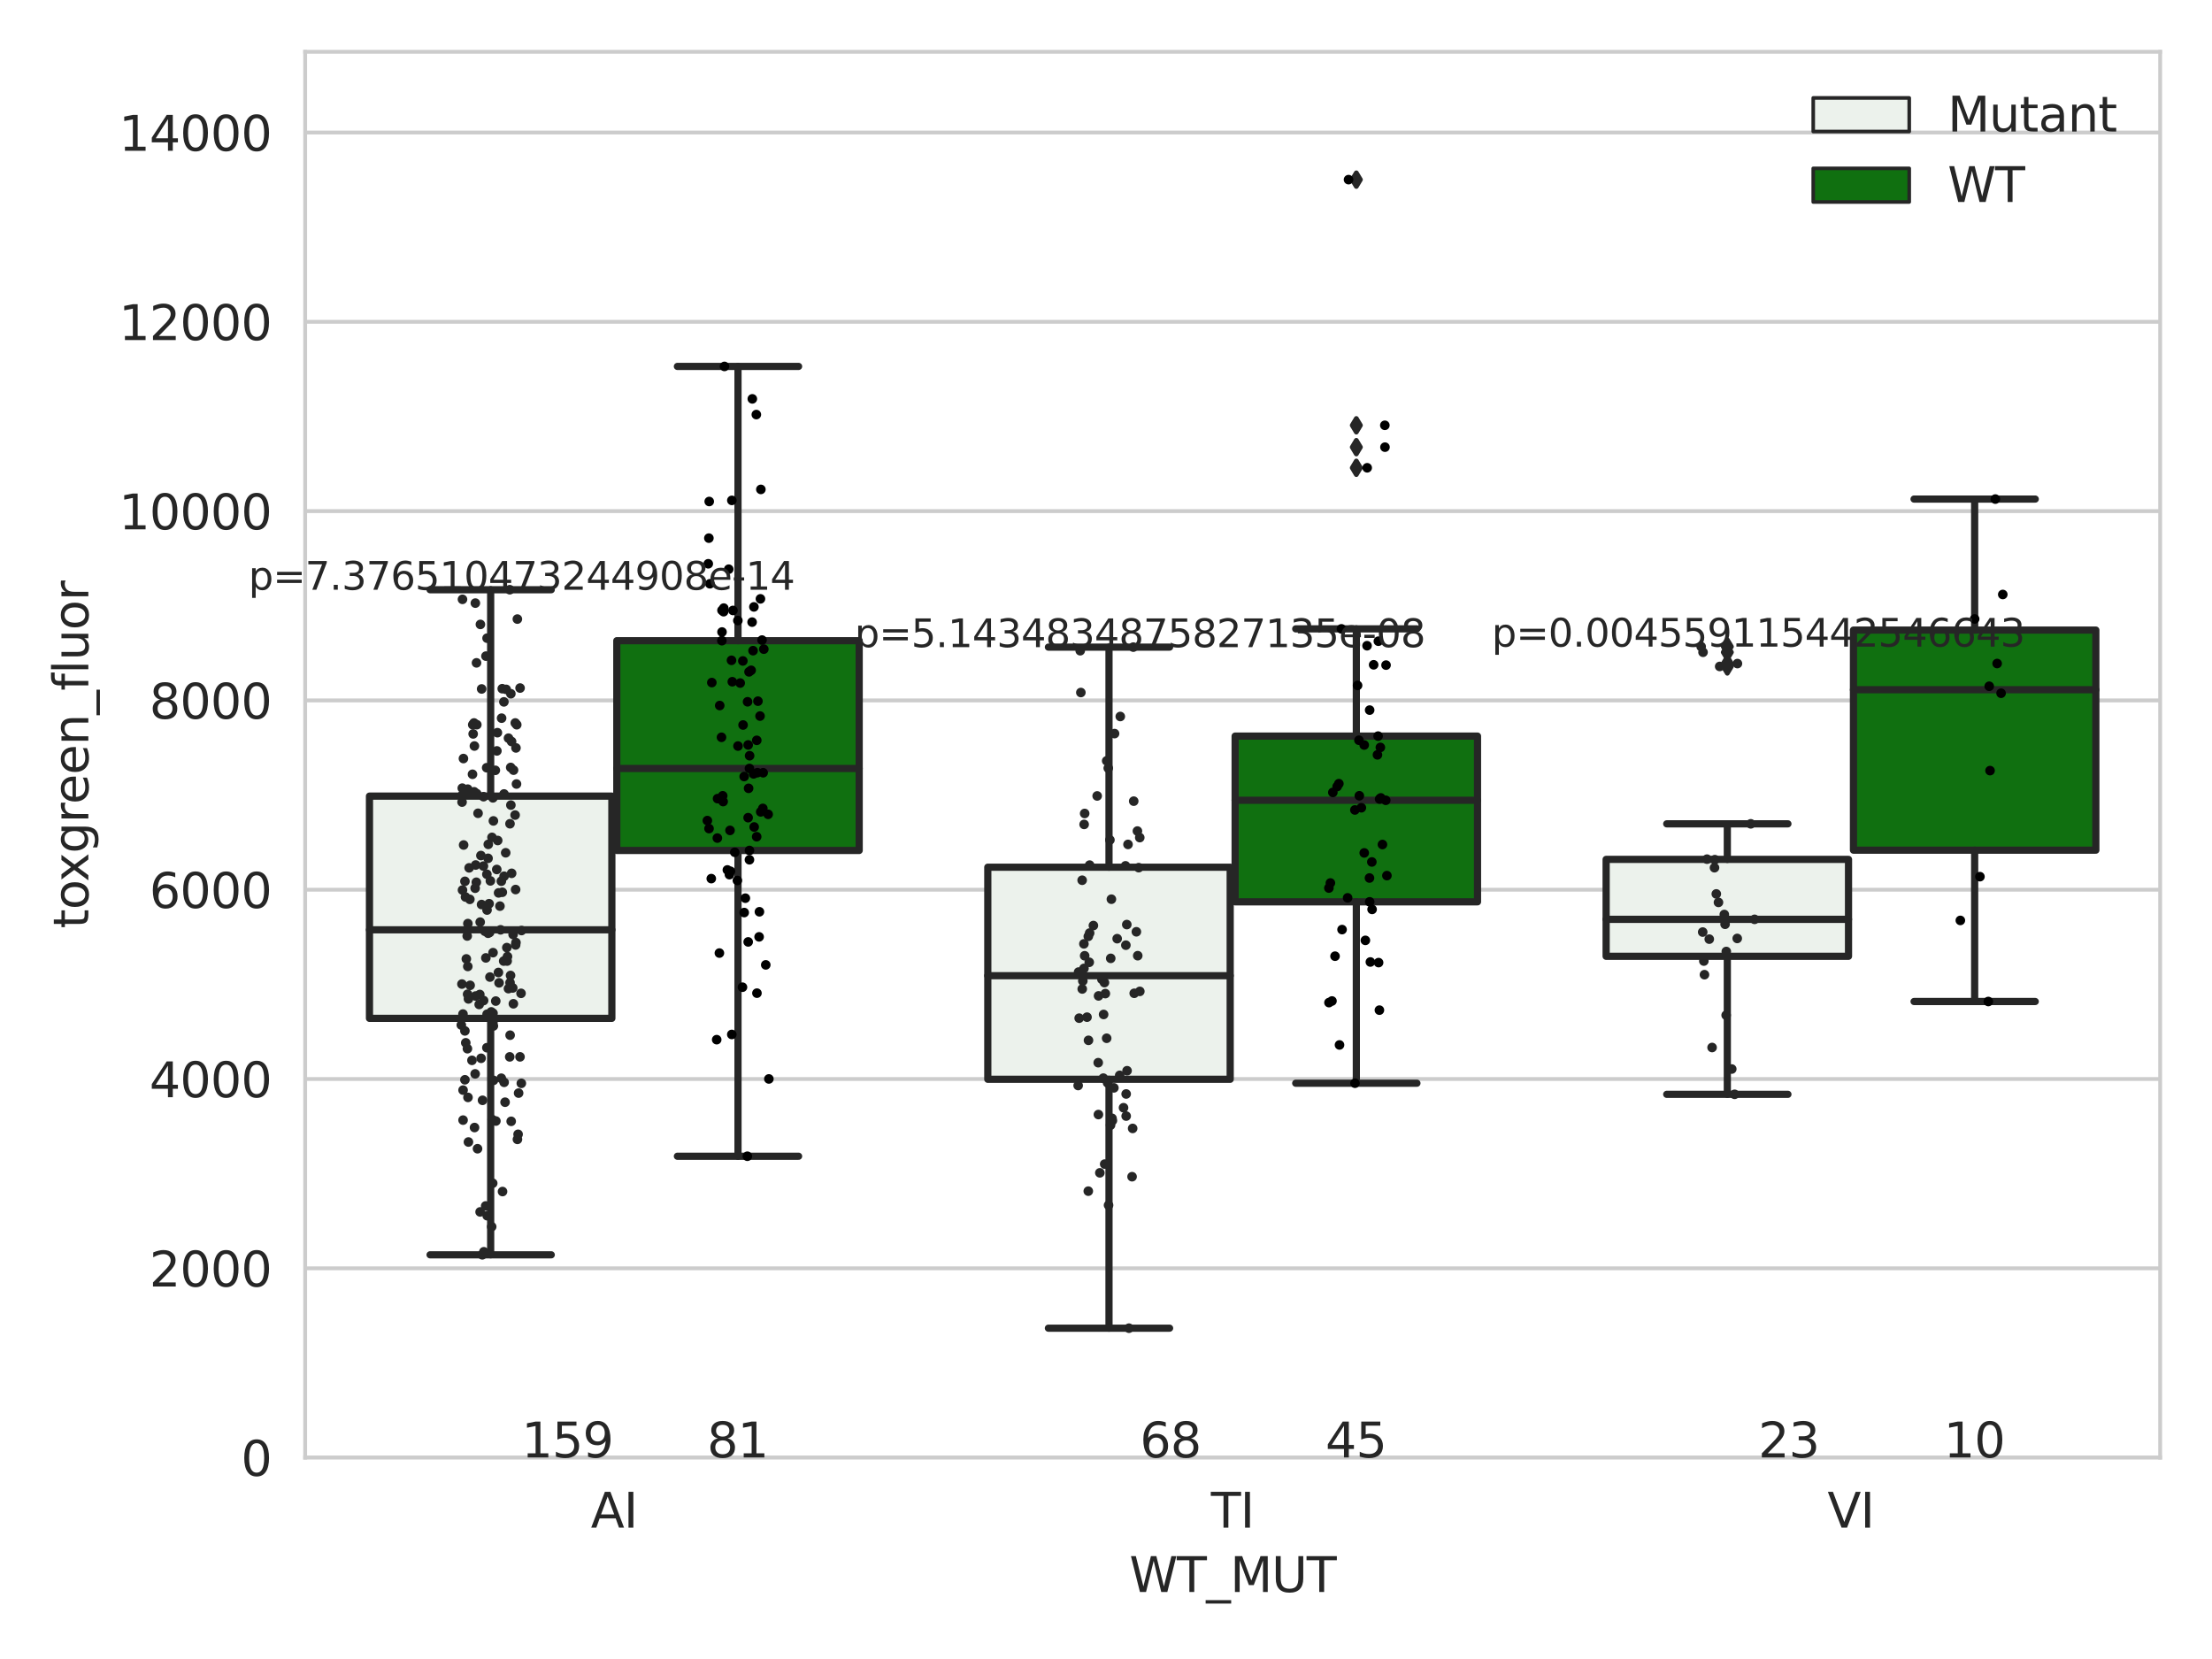 <?xml version="1.0" encoding="utf-8" standalone="no"?>
<!DOCTYPE svg PUBLIC "-//W3C//DTD SVG 1.1//EN"
  "http://www.w3.org/Graphics/SVG/1.1/DTD/svg11.dtd">
<svg xmlns:xlink="http://www.w3.org/1999/xlink" width="460.8pt" height="345.6pt" viewBox="0 0 460.8 345.6" xmlns="http://www.w3.org/2000/svg" version="1.1">
 <defs>
  <style type="text/css">*{stroke-linejoin: round; stroke-linecap: butt}</style>
 </defs>
 <g id="figure_1">
  <g id="patch_1">
   <path d="M 0 345.6 
L 460.8 345.6 
L 460.8 0 
L 0 0 
z
" style="fill: #ffffff"/>
  </g>
  <g id="axes_1">
   <g id="patch_2">
    <path d="M 63.571 303.64 
L 450 303.64 
L 450 10.8 
L 63.571 10.8 
z
" style="fill: #ffffff"/>
   </g>
   <g id="matplotlib.axis_1">
    <g id="xtick_1">
     <g id="text_1">
      <!-- AI -->
      <g style="fill: #262626" transform="translate(123.081 318.238)scale(0.1 -0.1)">
       <defs>
        <path id="DejaVuSans-41" d="M 2188 4044 
L 1331 1722 
L 3047 1722 
L 2188 4044 
z
M 1831 4666 
L 2547 4666 
L 4325 0 
L 3669 0 
L 3244 1197 
L 1141 1197 
L 716 0 
L 50 0 
L 1831 4666 
z
" transform="scale(0.016)"/>
        <path id="DejaVuSans-49" d="M 628 4666 
L 1259 4666 
L 1259 0 
L 628 0 
L 628 4666 
z
" transform="scale(0.016)"/>
       </defs>
       <use xlink:href="#DejaVuSans-41"/>
       <use xlink:href="#DejaVuSans-49" x="68.408"/>
      </g>
     </g>
    </g>
    <g id="xtick_2">
     <g id="text_2">
      <!-- TI -->
      <g style="fill: #262626" transform="translate(252.257 318.238)scale(0.1 -0.1)">
       <defs>
        <path id="DejaVuSans-54" d="M -19 4666 
L 3928 4666 
L 3928 4134 
L 2272 4134 
L 2272 0 
L 1638 0 
L 1638 4134 
L -19 4134 
L -19 4666 
z
" transform="scale(0.016)"/>
       </defs>
       <use xlink:href="#DejaVuSans-54"/>
       <use xlink:href="#DejaVuSans-49" x="61.084"/>
      </g>
     </g>
    </g>
    <g id="xtick_3">
     <g id="text_3">
      <!-- VI -->
      <g style="fill: #262626" transform="translate(380.7 318.238)scale(0.1 -0.1)">
       <defs>
        <path id="DejaVuSans-56" d="M 1831 0 
L 50 4666 
L 709 4666 
L 2188 738 
L 3669 4666 
L 4325 4666 
L 2547 0 
L 1831 0 
z
" transform="scale(0.016)"/>
       </defs>
       <use xlink:href="#DejaVuSans-56"/>
       <use xlink:href="#DejaVuSans-49" x="68.408"/>
      </g>
     </g>
    </g>
    <g id="text_4">
     <!-- WT_MUT -->
     <g style="fill: #262626" transform="translate(235.261 331.638)scale(0.1 -0.1)">
      <defs>
       <path id="DejaVuSans-57" d="M 213 4666 
L 850 4666 
L 1831 722 
L 2809 4666 
L 3519 4666 
L 4500 722 
L 5478 4666 
L 6119 4666 
L 4947 0 
L 4153 0 
L 3169 4050 
L 2175 0 
L 1381 0 
L 213 4666 
z
" transform="scale(0.016)"/>
       <path id="DejaVuSans-5f" d="M 3263 -1063 
L 3263 -1509 
L -63 -1509 
L -63 -1063 
L 3263 -1063 
z
" transform="scale(0.016)"/>
       <path id="DejaVuSans-4d" d="M 628 4666 
L 1569 4666 
L 2759 1491 
L 3956 4666 
L 4897 4666 
L 4897 0 
L 4281 0 
L 4281 4097 
L 3078 897 
L 2444 897 
L 1241 4097 
L 1241 0 
L 628 0 
L 628 4666 
z
" transform="scale(0.016)"/>
       <path id="DejaVuSans-55" d="M 556 4666 
L 1191 4666 
L 1191 1831 
Q 1191 1081 1462 751 
Q 1734 422 2344 422 
Q 2950 422 3222 751 
Q 3494 1081 3494 1831 
L 3494 4666 
L 4128 4666 
L 4128 1753 
Q 4128 841 3676 375 
Q 3225 -91 2344 -91 
Q 1459 -91 1007 375 
Q 556 841 556 1753 
L 556 4666 
z
" transform="scale(0.016)"/>
      </defs>
      <use xlink:href="#DejaVuSans-57"/>
      <use xlink:href="#DejaVuSans-54" x="98.877"/>
      <use xlink:href="#DejaVuSans-5f" x="159.961"/>
      <use xlink:href="#DejaVuSans-4d" x="209.961"/>
      <use xlink:href="#DejaVuSans-55" x="296.24"/>
      <use xlink:href="#DejaVuSans-54" x="369.434"/>
     </g>
    </g>
   </g>
   <g id="matplotlib.axis_2">
    <g id="ytick_1">
     <g id="line2d_1">
      <path d="M 63.571 303.64 
L 450 303.64 
" clip-path="url(#p747df38523)" style="fill: none; stroke: #cccccc; stroke-width: 0.8; stroke-linecap: round"/>
     </g>
     <g id="text_5">
      <!-- 0 -->
      <g style="fill: #262626" transform="translate(50.209 307.439)scale(0.1 -0.1)">
       <defs>
        <path id="DejaVuSans-30" d="M 2034 4250 
Q 1547 4250 1301 3770 
Q 1056 3291 1056 2328 
Q 1056 1369 1301 889 
Q 1547 409 2034 409 
Q 2525 409 2770 889 
Q 3016 1369 3016 2328 
Q 3016 3291 2770 3770 
Q 2525 4250 2034 4250 
z
M 2034 4750 
Q 2819 4750 3233 4129 
Q 3647 3509 3647 2328 
Q 3647 1150 3233 529 
Q 2819 -91 2034 -91 
Q 1250 -91 836 529 
Q 422 1150 422 2328 
Q 422 3509 836 4129 
Q 1250 4750 2034 4750 
z
" transform="scale(0.016)"/>
       </defs>
       <use xlink:href="#DejaVuSans-30"/>
      </g>
     </g>
    </g>
    <g id="ytick_2">
     <g id="line2d_2">
      <path d="M 63.571 264.207 
L 450 264.207 
" clip-path="url(#p747df38523)" style="fill: none; stroke: #cccccc; stroke-width: 0.8; stroke-linecap: round"/>
     </g>
     <g id="text_6">
      <!-- 2000 -->
      <g style="fill: #262626" transform="translate(31.121 268.006)scale(0.1 -0.1)">
       <defs>
        <path id="DejaVuSans-32" d="M 1228 531 
L 3431 531 
L 3431 0 
L 469 0 
L 469 531 
Q 828 903 1448 1529 
Q 2069 2156 2228 2338 
Q 2531 2678 2651 2914 
Q 2772 3150 2772 3378 
Q 2772 3750 2511 3984 
Q 2250 4219 1831 4219 
Q 1534 4219 1204 4116 
Q 875 4013 500 3803 
L 500 4441 
Q 881 4594 1212 4672 
Q 1544 4750 1819 4750 
Q 2544 4750 2975 4387 
Q 3406 4025 3406 3419 
Q 3406 3131 3298 2873 
Q 3191 2616 2906 2266 
Q 2828 2175 2409 1742 
Q 1991 1309 1228 531 
z
" transform="scale(0.016)"/>
       </defs>
       <use xlink:href="#DejaVuSans-32"/>
       <use xlink:href="#DejaVuSans-30" x="63.623"/>
       <use xlink:href="#DejaVuSans-30" x="127.246"/>
       <use xlink:href="#DejaVuSans-30" x="190.869"/>
      </g>
     </g>
    </g>
    <g id="ytick_3">
     <g id="line2d_3">
      <path d="M 63.571 224.774 
L 450 224.774 
" clip-path="url(#p747df38523)" style="fill: none; stroke: #cccccc; stroke-width: 0.8; stroke-linecap: round"/>
     </g>
     <g id="text_7">
      <!-- 4000 -->
      <g style="fill: #262626" transform="translate(31.121 228.573)scale(0.1 -0.1)">
       <defs>
        <path id="DejaVuSans-34" d="M 2419 4116 
L 825 1625 
L 2419 1625 
L 2419 4116 
z
M 2253 4666 
L 3047 4666 
L 3047 1625 
L 3713 1625 
L 3713 1100 
L 3047 1100 
L 3047 0 
L 2419 0 
L 2419 1100 
L 313 1100 
L 313 1709 
L 2253 4666 
z
" transform="scale(0.016)"/>
       </defs>
       <use xlink:href="#DejaVuSans-34"/>
       <use xlink:href="#DejaVuSans-30" x="63.623"/>
       <use xlink:href="#DejaVuSans-30" x="127.246"/>
       <use xlink:href="#DejaVuSans-30" x="190.869"/>
      </g>
     </g>
    </g>
    <g id="ytick_4">
     <g id="line2d_4">
      <path d="M 63.571 185.341 
L 450 185.341 
" clip-path="url(#p747df38523)" style="fill: none; stroke: #cccccc; stroke-width: 0.8; stroke-linecap: round"/>
     </g>
     <g id="text_8">
      <!-- 6000 -->
      <g style="fill: #262626" transform="translate(31.121 189.14)scale(0.1 -0.1)">
       <defs>
        <path id="DejaVuSans-36" d="M 2113 2584 
Q 1688 2584 1439 2293 
Q 1191 2003 1191 1497 
Q 1191 994 1439 701 
Q 1688 409 2113 409 
Q 2538 409 2786 701 
Q 3034 994 3034 1497 
Q 3034 2003 2786 2293 
Q 2538 2584 2113 2584 
z
M 3366 4563 
L 3366 3988 
Q 3128 4100 2886 4159 
Q 2644 4219 2406 4219 
Q 1781 4219 1451 3797 
Q 1122 3375 1075 2522 
Q 1259 2794 1537 2939 
Q 1816 3084 2150 3084 
Q 2853 3084 3261 2657 
Q 3669 2231 3669 1497 
Q 3669 778 3244 343 
Q 2819 -91 2113 -91 
Q 1303 -91 875 529 
Q 447 1150 447 2328 
Q 447 3434 972 4092 
Q 1497 4750 2381 4750 
Q 2619 4750 2861 4703 
Q 3103 4656 3366 4563 
z
" transform="scale(0.016)"/>
       </defs>
       <use xlink:href="#DejaVuSans-36"/>
       <use xlink:href="#DejaVuSans-30" x="63.623"/>
       <use xlink:href="#DejaVuSans-30" x="127.246"/>
       <use xlink:href="#DejaVuSans-30" x="190.869"/>
      </g>
     </g>
    </g>
    <g id="ytick_5">
     <g id="line2d_5">
      <path d="M 63.571 145.908 
L 450 145.908 
" clip-path="url(#p747df38523)" style="fill: none; stroke: #cccccc; stroke-width: 0.8; stroke-linecap: round"/>
     </g>
     <g id="text_9">
      <!-- 8000 -->
      <g style="fill: #262626" transform="translate(31.121 149.707)scale(0.1 -0.1)">
       <defs>
        <path id="DejaVuSans-38" d="M 2034 2216 
Q 1584 2216 1326 1975 
Q 1069 1734 1069 1313 
Q 1069 891 1326 650 
Q 1584 409 2034 409 
Q 2484 409 2743 651 
Q 3003 894 3003 1313 
Q 3003 1734 2745 1975 
Q 2488 2216 2034 2216 
z
M 1403 2484 
Q 997 2584 770 2862 
Q 544 3141 544 3541 
Q 544 4100 942 4425 
Q 1341 4750 2034 4750 
Q 2731 4750 3128 4425 
Q 3525 4100 3525 3541 
Q 3525 3141 3298 2862 
Q 3072 2584 2669 2484 
Q 3125 2378 3379 2068 
Q 3634 1759 3634 1313 
Q 3634 634 3220 271 
Q 2806 -91 2034 -91 
Q 1263 -91 848 271 
Q 434 634 434 1313 
Q 434 1759 690 2068 
Q 947 2378 1403 2484 
z
M 1172 3481 
Q 1172 3119 1398 2916 
Q 1625 2713 2034 2713 
Q 2441 2713 2670 2916 
Q 2900 3119 2900 3481 
Q 2900 3844 2670 4047 
Q 2441 4250 2034 4250 
Q 1625 4250 1398 4047 
Q 1172 3844 1172 3481 
z
" transform="scale(0.016)"/>
       </defs>
       <use xlink:href="#DejaVuSans-38"/>
       <use xlink:href="#DejaVuSans-30" x="63.623"/>
       <use xlink:href="#DejaVuSans-30" x="127.246"/>
       <use xlink:href="#DejaVuSans-30" x="190.869"/>
      </g>
     </g>
    </g>
    <g id="ytick_6">
     <g id="line2d_6">
      <path d="M 63.571 106.475 
L 450 106.475 
" clip-path="url(#p747df38523)" style="fill: none; stroke: #cccccc; stroke-width: 0.8; stroke-linecap: round"/>
     </g>
     <g id="text_10">
      <!-- 10000 -->
      <g style="fill: #262626" transform="translate(24.759 110.274)scale(0.1 -0.1)">
       <defs>
        <path id="DejaVuSans-31" d="M 794 531 
L 1825 531 
L 1825 4091 
L 703 3866 
L 703 4441 
L 1819 4666 
L 2450 4666 
L 2450 531 
L 3481 531 
L 3481 0 
L 794 0 
L 794 531 
z
" transform="scale(0.016)"/>
       </defs>
       <use xlink:href="#DejaVuSans-31"/>
       <use xlink:href="#DejaVuSans-30" x="63.623"/>
       <use xlink:href="#DejaVuSans-30" x="127.246"/>
       <use xlink:href="#DejaVuSans-30" x="190.869"/>
       <use xlink:href="#DejaVuSans-30" x="254.492"/>
      </g>
     </g>
    </g>
    <g id="ytick_7">
     <g id="line2d_7">
      <path d="M 63.571 67.042 
L 450 67.042 
" clip-path="url(#p747df38523)" style="fill: none; stroke: #cccccc; stroke-width: 0.8; stroke-linecap: round"/>
     </g>
     <g id="text_11">
      <!-- 12000 -->
      <g style="fill: #262626" transform="translate(24.759 70.841)scale(0.1 -0.1)">
       <use xlink:href="#DejaVuSans-31"/>
       <use xlink:href="#DejaVuSans-32" x="63.623"/>
       <use xlink:href="#DejaVuSans-30" x="127.246"/>
       <use xlink:href="#DejaVuSans-30" x="190.869"/>
       <use xlink:href="#DejaVuSans-30" x="254.492"/>
      </g>
     </g>
    </g>
    <g id="ytick_8">
     <g id="line2d_8">
      <path d="M 63.571 27.609 
L 450 27.609 
" clip-path="url(#p747df38523)" style="fill: none; stroke: #cccccc; stroke-width: 0.8; stroke-linecap: round"/>
     </g>
     <g id="text_12">
      <!-- 14000 -->
      <g style="fill: #262626" transform="translate(24.759 31.408)scale(0.1 -0.1)">
       <use xlink:href="#DejaVuSans-31"/>
       <use xlink:href="#DejaVuSans-34" x="63.623"/>
       <use xlink:href="#DejaVuSans-30" x="127.246"/>
       <use xlink:href="#DejaVuSans-30" x="190.869"/>
       <use xlink:href="#DejaVuSans-30" x="254.492"/>
      </g>
     </g>
    </g>
    <g id="text_13">
     <!-- toxgreen_fluor -->
     <g style="fill: #262626" transform="translate(18.401 193.415)rotate(-90)scale(0.1 -0.1)">
      <defs>
       <path id="DejaVuSans-74" d="M 1172 4494 
L 1172 3500 
L 2356 3500 
L 2356 3053 
L 1172 3053 
L 1172 1153 
Q 1172 725 1289 603 
Q 1406 481 1766 481 
L 2356 481 
L 2356 0 
L 1766 0 
Q 1100 0 847 248 
Q 594 497 594 1153 
L 594 3053 
L 172 3053 
L 172 3500 
L 594 3500 
L 594 4494 
L 1172 4494 
z
" transform="scale(0.016)"/>
       <path id="DejaVuSans-6f" d="M 1959 3097 
Q 1497 3097 1228 2736 
Q 959 2375 959 1747 
Q 959 1119 1226 758 
Q 1494 397 1959 397 
Q 2419 397 2687 759 
Q 2956 1122 2956 1747 
Q 2956 2369 2687 2733 
Q 2419 3097 1959 3097 
z
M 1959 3584 
Q 2709 3584 3137 3096 
Q 3566 2609 3566 1747 
Q 3566 888 3137 398 
Q 2709 -91 1959 -91 
Q 1206 -91 779 398 
Q 353 888 353 1747 
Q 353 2609 779 3096 
Q 1206 3584 1959 3584 
z
" transform="scale(0.016)"/>
       <path id="DejaVuSans-78" d="M 3513 3500 
L 2247 1797 
L 3578 0 
L 2900 0 
L 1881 1375 
L 863 0 
L 184 0 
L 1544 1831 
L 300 3500 
L 978 3500 
L 1906 2253 
L 2834 3500 
L 3513 3500 
z
" transform="scale(0.016)"/>
       <path id="DejaVuSans-67" d="M 2906 1791 
Q 2906 2416 2648 2759 
Q 2391 3103 1925 3103 
Q 1463 3103 1205 2759 
Q 947 2416 947 1791 
Q 947 1169 1205 825 
Q 1463 481 1925 481 
Q 2391 481 2648 825 
Q 2906 1169 2906 1791 
z
M 3481 434 
Q 3481 -459 3084 -895 
Q 2688 -1331 1869 -1331 
Q 1566 -1331 1297 -1286 
Q 1028 -1241 775 -1147 
L 775 -588 
Q 1028 -725 1275 -790 
Q 1522 -856 1778 -856 
Q 2344 -856 2625 -561 
Q 2906 -266 2906 331 
L 2906 616 
Q 2728 306 2450 153 
Q 2172 0 1784 0 
Q 1141 0 747 490 
Q 353 981 353 1791 
Q 353 2603 747 3093 
Q 1141 3584 1784 3584 
Q 2172 3584 2450 3431 
Q 2728 3278 2906 2969 
L 2906 3500 
L 3481 3500 
L 3481 434 
z
" transform="scale(0.016)"/>
       <path id="DejaVuSans-72" d="M 2631 2963 
Q 2534 3019 2420 3045 
Q 2306 3072 2169 3072 
Q 1681 3072 1420 2755 
Q 1159 2438 1159 1844 
L 1159 0 
L 581 0 
L 581 3500 
L 1159 3500 
L 1159 2956 
Q 1341 3275 1631 3429 
Q 1922 3584 2338 3584 
Q 2397 3584 2469 3576 
Q 2541 3569 2628 3553 
L 2631 2963 
z
" transform="scale(0.016)"/>
       <path id="DejaVuSans-65" d="M 3597 1894 
L 3597 1613 
L 953 1613 
Q 991 1019 1311 708 
Q 1631 397 2203 397 
Q 2534 397 2845 478 
Q 3156 559 3463 722 
L 3463 178 
Q 3153 47 2828 -22 
Q 2503 -91 2169 -91 
Q 1331 -91 842 396 
Q 353 884 353 1716 
Q 353 2575 817 3079 
Q 1281 3584 2069 3584 
Q 2775 3584 3186 3129 
Q 3597 2675 3597 1894 
z
M 3022 2063 
Q 3016 2534 2758 2815 
Q 2500 3097 2075 3097 
Q 1594 3097 1305 2825 
Q 1016 2553 972 2059 
L 3022 2063 
z
" transform="scale(0.016)"/>
       <path id="DejaVuSans-6e" d="M 3513 2113 
L 3513 0 
L 2938 0 
L 2938 2094 
Q 2938 2591 2744 2837 
Q 2550 3084 2163 3084 
Q 1697 3084 1428 2787 
Q 1159 2491 1159 1978 
L 1159 0 
L 581 0 
L 581 3500 
L 1159 3500 
L 1159 2956 
Q 1366 3272 1645 3428 
Q 1925 3584 2291 3584 
Q 2894 3584 3203 3211 
Q 3513 2838 3513 2113 
z
" transform="scale(0.016)"/>
       <path id="DejaVuSans-66" d="M 2375 4863 
L 2375 4384 
L 1825 4384 
Q 1516 4384 1395 4259 
Q 1275 4134 1275 3809 
L 1275 3500 
L 2222 3500 
L 2222 3053 
L 1275 3053 
L 1275 0 
L 697 0 
L 697 3053 
L 147 3053 
L 147 3500 
L 697 3500 
L 697 3744 
Q 697 4328 969 4595 
Q 1241 4863 1831 4863 
L 2375 4863 
z
" transform="scale(0.016)"/>
       <path id="DejaVuSans-6c" d="M 603 4863 
L 1178 4863 
L 1178 0 
L 603 0 
L 603 4863 
z
" transform="scale(0.016)"/>
       <path id="DejaVuSans-75" d="M 544 1381 
L 544 3500 
L 1119 3500 
L 1119 1403 
Q 1119 906 1312 657 
Q 1506 409 1894 409 
Q 2359 409 2629 706 
Q 2900 1003 2900 1516 
L 2900 3500 
L 3475 3500 
L 3475 0 
L 2900 0 
L 2900 538 
Q 2691 219 2414 64 
Q 2138 -91 1772 -91 
Q 1169 -91 856 284 
Q 544 659 544 1381 
z
M 1991 3584 
L 1991 3584 
z
" transform="scale(0.016)"/>
      </defs>
      <use xlink:href="#DejaVuSans-74"/>
      <use xlink:href="#DejaVuSans-6f" x="39.209"/>
      <use xlink:href="#DejaVuSans-78" x="97.266"/>
      <use xlink:href="#DejaVuSans-67" x="156.445"/>
      <use xlink:href="#DejaVuSans-72" x="219.922"/>
      <use xlink:href="#DejaVuSans-65" x="258.785"/>
      <use xlink:href="#DejaVuSans-65" x="320.309"/>
      <use xlink:href="#DejaVuSans-6e" x="381.832"/>
      <use xlink:href="#DejaVuSans-5f" x="445.211"/>
      <use xlink:href="#DejaVuSans-66" x="495.211"/>
      <use xlink:href="#DejaVuSans-6c" x="530.416"/>
      <use xlink:href="#DejaVuSans-75" x="558.199"/>
      <use xlink:href="#DejaVuSans-6f" x="621.578"/>
      <use xlink:href="#DejaVuSans-72" x="682.76"/>
     </g>
    </g>
   </g>
   <g id="patch_3">
    <path d="M 76.967 212.141 
L 127.461 212.141 
L 127.461 165.845 
L 76.967 165.845 
L 76.967 212.141 
z
" clip-path="url(#p747df38523)" style="fill: #ecf2ec; stroke: #262626; stroke-width: 1.5; stroke-linejoin: miter"/>
   </g>
   <g id="patch_4">
    <path d="M 128.491 177.169 
L 178.985 177.169 
L 178.985 133.468 
L 128.491 133.468 
L 128.491 177.169 
z
" clip-path="url(#p747df38523)" style="fill: #107010; stroke: #262626; stroke-width: 1.5; stroke-linejoin: miter"/>
   </g>
   <g id="patch_5">
    <path d="M 205.777 224.838 
L 256.27 224.838 
L 256.27 180.653 
L 205.777 180.653 
L 205.777 224.838 
z
" clip-path="url(#p747df38523)" style="fill: #ecf2ec; stroke: #262626; stroke-width: 1.5; stroke-linejoin: miter"/>
   </g>
   <g id="patch_6">
    <path d="M 257.301 187.867 
L 307.794 187.867 
L 307.794 153.344 
L 257.301 153.344 
L 257.301 187.867 
z
" clip-path="url(#p747df38523)" style="fill: #107010; stroke: #262626; stroke-width: 1.5; stroke-linejoin: miter"/>
   </g>
   <g id="patch_7">
    <path d="M 334.587 199.211 
L 385.08 199.211 
L 385.08 179.028 
L 334.587 179.028 
L 334.587 199.211 
z
" clip-path="url(#p747df38523)" style="fill: #ecf2ec; stroke: #262626; stroke-width: 1.5; stroke-linejoin: miter"/>
   </g>
   <g id="patch_8">
    <path d="M 386.11 177.103 
L 436.604 177.103 
L 436.604 131.261 
L 386.11 131.261 
L 386.11 177.103 
z
" clip-path="url(#p747df38523)" style="fill: #107010; stroke: #262626; stroke-width: 1.5; stroke-linejoin: miter"/>
   </g>
   <g id="patch_9">
    <path d="M 127.976 303.64 
L 127.976 303.64 
L 127.976 303.64 
L 127.976 303.64 
z
" clip-path="url(#p747df38523)" style="fill: #ecf2ec; stroke: #262626; stroke-width: 0.75; stroke-linejoin: miter"/>
   </g>
   <g id="patch_10">
    <path d="M 127.976 303.64 
L 127.976 303.64 
L 127.976 303.64 
L 127.976 303.64 
z
" clip-path="url(#p747df38523)" style="fill: #107010; stroke: #262626; stroke-width: 0.75; stroke-linejoin: miter"/>
   </g>
   <g id="PathCollection_1"/>
   <g id="PathCollection_2"/>
   <g id="line2d_9">
    <path d="M 102.214 212.141 
L 102.214 261.399 
" clip-path="url(#p747df38523)" style="fill: none; stroke: #262626; stroke-width: 1.5; stroke-linecap: round"/>
   </g>
   <g id="line2d_10">
    <path d="M 102.214 165.845 
L 102.214 122.85 
" clip-path="url(#p747df38523)" style="fill: none; stroke: #262626; stroke-width: 1.5; stroke-linecap: round"/>
   </g>
   <g id="line2d_11">
    <path d="M 89.591 261.399 
L 114.837 261.399 
" clip-path="url(#p747df38523)" style="fill: none; stroke: #262626; stroke-width: 1.5; stroke-linecap: round"/>
   </g>
   <g id="line2d_12">
    <path d="M 89.591 122.85 
L 114.837 122.85 
" clip-path="url(#p747df38523)" style="fill: none; stroke: #262626; stroke-width: 1.5; stroke-linecap: round"/>
   </g>
   <g id="line2d_13"/>
   <g id="line2d_14">
    <path d="M 153.738 177.169 
L 153.738 240.866 
" clip-path="url(#p747df38523)" style="fill: none; stroke: #262626; stroke-width: 1.5; stroke-linecap: round"/>
   </g>
   <g id="line2d_15">
    <path d="M 153.738 133.468 
L 153.738 76.331 
" clip-path="url(#p747df38523)" style="fill: none; stroke: #262626; stroke-width: 1.5; stroke-linecap: round"/>
   </g>
   <g id="line2d_16">
    <path d="M 141.115 240.866 
L 166.361 240.866 
" clip-path="url(#p747df38523)" style="fill: none; stroke: #262626; stroke-width: 1.5; stroke-linecap: round"/>
   </g>
   <g id="line2d_17">
    <path d="M 141.115 76.331 
L 166.361 76.331 
" clip-path="url(#p747df38523)" style="fill: none; stroke: #262626; stroke-width: 1.5; stroke-linecap: round"/>
   </g>
   <g id="line2d_18"/>
   <g id="line2d_19">
    <path d="M 231.024 224.838 
L 231.024 276.684 
" clip-path="url(#p747df38523)" style="fill: none; stroke: #262626; stroke-width: 1.5; stroke-linecap: round"/>
   </g>
   <g id="line2d_20">
    <path d="M 231.024 180.653 
L 231.024 134.807 
" clip-path="url(#p747df38523)" style="fill: none; stroke: #262626; stroke-width: 1.5; stroke-linecap: round"/>
   </g>
   <g id="line2d_21">
    <path d="M 218.4 276.684 
L 243.647 276.684 
" clip-path="url(#p747df38523)" style="fill: none; stroke: #262626; stroke-width: 1.5; stroke-linecap: round"/>
   </g>
   <g id="line2d_22">
    <path d="M 218.4 134.807 
L 243.647 134.807 
" clip-path="url(#p747df38523)" style="fill: none; stroke: #262626; stroke-width: 1.5; stroke-linecap: round"/>
   </g>
   <g id="line2d_23"/>
   <g id="line2d_24">
    <path d="M 282.548 187.867 
L 282.548 225.652 
" clip-path="url(#p747df38523)" style="fill: none; stroke: #262626; stroke-width: 1.5; stroke-linecap: round"/>
   </g>
   <g id="line2d_25">
    <path d="M 282.548 153.344 
L 282.548 131.003 
" clip-path="url(#p747df38523)" style="fill: none; stroke: #262626; stroke-width: 1.5; stroke-linecap: round"/>
   </g>
   <g id="line2d_26">
    <path d="M 269.924 225.652 
L 295.171 225.652 
" clip-path="url(#p747df38523)" style="fill: none; stroke: #262626; stroke-width: 1.5; stroke-linecap: round"/>
   </g>
   <g id="line2d_27">
    <path d="M 269.924 131.003 
L 295.171 131.003 
" clip-path="url(#p747df38523)" style="fill: none; stroke: #262626; stroke-width: 1.5; stroke-linecap: round"/>
   </g>
   <g id="line2d_28">
    <defs>
     <path id="m2330b627d9" d="M -0 1.414 
L 0.849 0 
L 0 -1.414 
L -0.849 -0 
z
" style="stroke: #262626; stroke-linejoin: miter"/>
    </defs>
    <g clip-path="url(#p747df38523)">
     <use xlink:href="#m2330b627d9" x="282.548" y="97.449" style="fill: #262626; stroke: #262626; stroke-linejoin: miter"/>
     <use xlink:href="#m2330b627d9" x="282.548" y="37.422" style="fill: #262626; stroke: #262626; stroke-linejoin: miter"/>
     <use xlink:href="#m2330b627d9" x="282.548" y="88.597" style="fill: #262626; stroke: #262626; stroke-linejoin: miter"/>
     <use xlink:href="#m2330b627d9" x="282.548" y="93.15" style="fill: #262626; stroke: #262626; stroke-linejoin: miter"/>
    </g>
   </g>
   <g id="line2d_29">
    <path d="M 359.833 199.211 
L 359.833 227.968 
" clip-path="url(#p747df38523)" style="fill: none; stroke: #262626; stroke-width: 1.5; stroke-linecap: round"/>
   </g>
   <g id="line2d_30">
    <path d="M 359.833 179.028 
L 359.833 171.62 
" clip-path="url(#p747df38523)" style="fill: none; stroke: #262626; stroke-width: 1.5; stroke-linecap: round"/>
   </g>
   <g id="line2d_31">
    <path d="M 347.21 227.968 
L 372.457 227.968 
" clip-path="url(#p747df38523)" style="fill: none; stroke: #262626; stroke-width: 1.5; stroke-linecap: round"/>
   </g>
   <g id="line2d_32">
    <path d="M 347.21 171.62 
L 372.457 171.62 
" clip-path="url(#p747df38523)" style="fill: none; stroke: #262626; stroke-width: 1.5; stroke-linecap: round"/>
   </g>
   <g id="line2d_33">
    <g clip-path="url(#p747df38523)">
     <use xlink:href="#m2330b627d9" x="359.833" y="134.701" style="fill: #262626; stroke: #262626; stroke-linejoin: miter"/>
     <use xlink:href="#m2330b627d9" x="359.833" y="135.878" style="fill: #262626; stroke: #262626; stroke-linejoin: miter"/>
     <use xlink:href="#m2330b627d9" x="359.833" y="138.834" style="fill: #262626; stroke: #262626; stroke-linejoin: miter"/>
     <use xlink:href="#m2330b627d9" x="359.833" y="138.234" style="fill: #262626; stroke: #262626; stroke-linejoin: miter"/>
    </g>
   </g>
   <g id="line2d_34">
    <path d="M 411.357 177.103 
L 411.357 208.632 
" clip-path="url(#p747df38523)" style="fill: none; stroke: #262626; stroke-width: 1.5; stroke-linecap: round"/>
   </g>
   <g id="line2d_35">
    <path d="M 411.357 131.261 
L 411.357 103.966 
" clip-path="url(#p747df38523)" style="fill: none; stroke: #262626; stroke-width: 1.5; stroke-linecap: round"/>
   </g>
   <g id="line2d_36">
    <path d="M 398.734 208.632 
L 423.98 208.632 
" clip-path="url(#p747df38523)" style="fill: none; stroke: #262626; stroke-width: 1.5; stroke-linecap: round"/>
   </g>
   <g id="line2d_37">
    <path d="M 398.734 103.966 
L 423.98 103.966 
" clip-path="url(#p747df38523)" style="fill: none; stroke: #262626; stroke-width: 1.5; stroke-linecap: round"/>
   </g>
   <g id="line2d_38"/>
   <g id="line2d_39">
    <path d="M 76.967 193.699 
L 127.461 193.699 
" clip-path="url(#p747df38523)" style="fill: none; stroke: #262626; stroke-width: 1.5; stroke-linecap: round"/>
   </g>
   <g id="line2d_40">
    <path d="M 128.491 160.088 
L 178.985 160.088 
" clip-path="url(#p747df38523)" style="fill: none; stroke: #262626; stroke-width: 1.5; stroke-linecap: round"/>
   </g>
   <g id="line2d_41">
    <path d="M 205.777 203.251 
L 256.27 203.251 
" clip-path="url(#p747df38523)" style="fill: none; stroke: #262626; stroke-width: 1.5; stroke-linecap: round"/>
   </g>
   <g id="line2d_42">
    <path d="M 257.301 166.713 
L 307.794 166.713 
" clip-path="url(#p747df38523)" style="fill: none; stroke: #262626; stroke-width: 1.5; stroke-linecap: round"/>
   </g>
   <g id="line2d_43">
    <path d="M 334.587 191.515 
L 385.08 191.515 
" clip-path="url(#p747df38523)" style="fill: none; stroke: #262626; stroke-width: 1.5; stroke-linecap: round"/>
   </g>
   <g id="line2d_44">
    <path d="M 386.11 143.686 
L 436.604 143.686 
" clip-path="url(#p747df38523)" style="fill: none; stroke: #262626; stroke-width: 1.5; stroke-linecap: round"/>
   </g>
   <g id="patch_11">
    <path d="M 63.571 303.64 
L 63.571 10.8 
" style="fill: none; stroke: #cccccc; stroke-width: 0.8; stroke-linejoin: miter; stroke-linecap: square"/>
   </g>
   <g id="patch_12">
    <path d="M 450 303.64 
L 450 10.8 
" style="fill: none; stroke: #cccccc; stroke-width: 0.8; stroke-linejoin: miter; stroke-linecap: square"/>
   </g>
   <g id="patch_13">
    <path d="M 63.571 303.64 
L 450 303.64 
" style="fill: none; stroke: #cccccc; stroke-width: 0.8; stroke-linejoin: miter; stroke-linecap: square"/>
   </g>
   <g id="patch_14">
    <path d="M 63.571 10.8 
L 450 10.8 
" style="fill: none; stroke: #cccccc; stroke-width: 0.8; stroke-linejoin: miter; stroke-linecap: square"/>
   </g>
   <g id="PathCollection_3">
    <defs>
     <path id="C0_0_2f95da5a29" d="M 0 1 
C 0.265 1 0.52 0.895 0.707 0.707 
C 0.895 0.52 1 0.265 1 -0 
C 1 -0.265 0.895 -0.52 0.707 -0.707 
C 0.52 -0.895 0.265 -1 0 -1 
C -0.265 -1 -0.52 -0.895 -0.707 -0.707 
C -0.895 -0.52 -1 -0.265 -1 0 
C -1 0.265 -0.895 0.52 -0.707 0.707 
C -0.52 0.895 -0.265 1 0 1 
z
"/>
    </defs>
    <g clip-path="url(#p747df38523)">
     <use xlink:href="#C0_0_2f95da5a29" x="101.672" y="178.805" style="fill: #262626"/>
    </g>
    <g clip-path="url(#p747df38523)">
     <use xlink:href="#C0_0_2f95da5a29" x="106.357" y="203.205" style="fill: #262626"/>
    </g>
    <g clip-path="url(#p747df38523)">
     <use xlink:href="#C0_0_2f95da5a29" x="99.822" y="209.247" style="fill: #262626"/>
    </g>
    <g clip-path="url(#p747df38523)">
     <use xlink:href="#C0_0_2f95da5a29" x="106.243" y="171.605" style="fill: #262626"/>
    </g>
    <g clip-path="url(#p747df38523)">
     <use xlink:href="#C0_0_2f95da5a29" x="100.71" y="180.416" style="fill: #262626"/>
    </g>
    <g clip-path="url(#p747df38523)">
     <use xlink:href="#C0_0_2f95da5a29" x="106.573" y="154.473" style="fill: #262626"/>
    </g>
    <g clip-path="url(#p747df38523)">
     <use xlink:href="#C0_0_2f95da5a29" x="103.511" y="156.429" style="fill: #262626"/>
    </g>
    <g clip-path="url(#p747df38523)">
     <use xlink:href="#C0_0_2f95da5a29" x="96.582" y="176.029" style="fill: #262626"/>
    </g>
    <g clip-path="url(#p747df38523)">
     <use xlink:href="#C0_0_2f95da5a29" x="105.45" y="143.611" style="fill: #262626"/>
    </g>
    <g clip-path="url(#p747df38523)">
     <use xlink:href="#C0_0_2f95da5a29" x="97.028" y="217.233" style="fill: #262626"/>
    </g>
    <g clip-path="url(#p747df38523)">
     <use xlink:href="#C0_0_2f95da5a29" x="97.584" y="237.901" style="fill: #262626"/>
    </g>
    <g clip-path="url(#p747df38523)">
     <use xlink:href="#C0_0_2f95da5a29" x="107.648" y="150.975" style="fill: #262626"/>
    </g>
    <g clip-path="url(#p747df38523)">
     <use xlink:href="#C0_0_2f95da5a29" x="102.426" y="255.546" style="fill: #262626"/>
    </g>
    <g clip-path="url(#p747df38523)">
     <use xlink:href="#C0_0_2f95da5a29" x="104.687" y="248.221" style="fill: #262626"/>
    </g>
    <g clip-path="url(#p747df38523)">
     <use xlink:href="#C0_0_2f95da5a29" x="107.345" y="150.608" style="fill: #262626"/>
    </g>
    <g clip-path="url(#p747df38523)">
     <use xlink:href="#C0_0_2f95da5a29" x="101.425" y="218.256" style="fill: #262626"/>
    </g>
    <g clip-path="url(#p747df38523)">
     <use xlink:href="#C0_0_2f95da5a29" x="100.181" y="178.224" style="fill: #262626"/>
    </g>
    <g clip-path="url(#p747df38523)">
     <use xlink:href="#C0_0_2f95da5a29" x="98.853" y="234.885" style="fill: #262626"/>
    </g>
    <g clip-path="url(#p747df38523)">
     <use xlink:href="#C0_0_2f95da5a29" x="102.704" y="211.07" style="fill: #262626"/>
    </g>
    <g clip-path="url(#p747df38523)">
     <use xlink:href="#C0_0_2f95da5a29" x="102.536" y="233.216" style="fill: #262626"/>
    </g>
    <g clip-path="url(#p747df38523)">
     <use xlink:href="#C0_0_2f95da5a29" x="102.005" y="194.232" style="fill: #262626"/>
    </g>
    <g clip-path="url(#p747df38523)">
     <use xlink:href="#C0_0_2f95da5a29" x="96.857" y="183.594" style="fill: #262626"/>
    </g>
    <g clip-path="url(#p747df38523)">
     <use xlink:href="#C0_0_2f95da5a29" x="101.383" y="159.929" style="fill: #262626"/>
    </g>
    <g clip-path="url(#p747df38523)">
     <use xlink:href="#C0_0_2f95da5a29" x="96.257" y="167.09" style="fill: #262626"/>
    </g>
    <g clip-path="url(#p747df38523)">
     <use xlink:href="#C0_0_2f95da5a29" x="98.744" y="150.605" style="fill: #262626"/>
    </g>
    <g clip-path="url(#p747df38523)">
     <use xlink:href="#C0_0_2f95da5a29" x="97.147" y="199.756" style="fill: #262626"/>
    </g>
    <g clip-path="url(#p747df38523)">
     <use xlink:href="#C0_0_2f95da5a29" x="106.584" y="181.929" style="fill: #262626"/>
    </g>
    <g clip-path="url(#p747df38523)">
     <use xlink:href="#C0_0_2f95da5a29" x="105.346" y="177.65" style="fill: #262626"/>
    </g>
    <g clip-path="url(#p747df38523)">
     <use xlink:href="#C0_0_2f95da5a29" x="98.566" y="152.889" style="fill: #262626"/>
    </g>
    <g clip-path="url(#p747df38523)">
     <use xlink:href="#C0_0_2f95da5a29" x="98.43" y="161.295" style="fill: #262626"/>
    </g>
    <g clip-path="url(#p747df38523)">
     <use xlink:href="#C0_0_2f95da5a29" x="97.879" y="187.352" style="fill: #262626"/>
    </g>
    <g clip-path="url(#p747df38523)">
     <use xlink:href="#C0_0_2f95da5a29" x="96.849" y="214.756" style="fill: #262626"/>
    </g>
    <g clip-path="url(#p747df38523)">
     <use xlink:href="#C0_0_2f95da5a29" x="106.267" y="215.648" style="fill: #262626"/>
    </g>
    <g clip-path="url(#p747df38523)">
     <use xlink:href="#C0_0_2f95da5a29" x="98.78" y="164.948" style="fill: #262626"/>
    </g>
    <g clip-path="url(#p747df38523)">
     <use xlink:href="#C0_0_2f95da5a29" x="100.03" y="192.093" style="fill: #262626"/>
    </g>
    <g clip-path="url(#p747df38523)">
     <use xlink:href="#C0_0_2f95da5a29" x="108.54" y="206.929" style="fill: #262626"/>
    </g>
    <g clip-path="url(#p747df38523)">
     <use xlink:href="#C0_0_2f95da5a29" x="101.459" y="189.58" style="fill: #262626"/>
    </g>
    <g clip-path="url(#p747df38523)">
     <use xlink:href="#C0_0_2f95da5a29" x="103.302" y="233.531" style="fill: #262626"/>
    </g>
    <g clip-path="url(#p747df38523)">
     <use xlink:href="#C0_0_2f95da5a29" x="103.277" y="208.544" style="fill: #262626"/>
    </g>
    <g clip-path="url(#p747df38523)">
     <use xlink:href="#C0_0_2f95da5a29" x="105" y="165.398" style="fill: #262626"/>
    </g>
    <g clip-path="url(#p747df38523)">
     <use xlink:href="#C0_0_2f95da5a29" x="97.469" y="192.398" style="fill: #262626"/>
    </g>
    <g clip-path="url(#p747df38523)">
     <use xlink:href="#C0_0_2f95da5a29" x="99.587" y="169.421" style="fill: #262626"/>
    </g>
    <g clip-path="url(#p747df38523)">
     <use xlink:href="#C0_0_2f95da5a29" x="99.332" y="150.967" style="fill: #262626"/>
    </g>
    <g clip-path="url(#p747df38523)">
     <use xlink:href="#C0_0_2f95da5a29" x="98.981" y="185.029" style="fill: #262626"/>
    </g>
    <g clip-path="url(#p747df38523)">
     <use xlink:href="#C0_0_2f95da5a29" x="102.156" y="183.504" style="fill: #262626"/>
    </g>
    <g clip-path="url(#p747df38523)">
     <use xlink:href="#C0_0_2f95da5a29" x="108.037" y="227.714" style="fill: #262626"/>
    </g>
    <g clip-path="url(#p747df38523)">
     <use xlink:href="#C0_0_2f95da5a29" x="97.41" y="207.116" style="fill: #262626"/>
    </g>
    <g clip-path="url(#p747df38523)">
     <use xlink:href="#C0_0_2f95da5a29" x="102.065" y="203.539" style="fill: #262626"/>
    </g>
    <g clip-path="url(#p747df38523)">
     <use xlink:href="#C0_0_2f95da5a29" x="106.947" y="209.107" style="fill: #262626"/>
    </g>
    <g clip-path="url(#p747df38523)">
     <use xlink:href="#C0_0_2f95da5a29" x="98.829" y="155.409" style="fill: #262626"/>
    </g>
    <g clip-path="url(#p747df38523)">
     <use xlink:href="#C0_0_2f95da5a29" x="99.025" y="125.64" style="fill: #262626"/>
    </g>
    <g clip-path="url(#p747df38523)">
     <use xlink:href="#C0_0_2f95da5a29" x="107.413" y="196.85" style="fill: #262626"/>
    </g>
    <g clip-path="url(#p747df38523)">
     <use xlink:href="#C0_0_2f95da5a29" x="99.079" y="207.489" style="fill: #262626"/>
    </g>
    <g clip-path="url(#p747df38523)">
     <use xlink:href="#C0_0_2f95da5a29" x="101.491" y="253.255" style="fill: #262626"/>
    </g>
    <g clip-path="url(#p747df38523)">
     <use xlink:href="#C0_0_2f95da5a29" x="106.488" y="233.592" style="fill: #262626"/>
    </g>
    <g clip-path="url(#p747df38523)">
     <use xlink:href="#C0_0_2f95da5a29" x="105.581" y="197.404" style="fill: #262626"/>
    </g>
    <g clip-path="url(#p747df38523)">
     <use xlink:href="#C0_0_2f95da5a29" x="102.805" y="225.057" style="fill: #262626"/>
    </g>
    <g clip-path="url(#p747df38523)">
     <use xlink:href="#C0_0_2f95da5a29" x="100.798" y="260.768" style="fill: #262626"/>
    </g>
    <g clip-path="url(#p747df38523)">
     <use xlink:href="#C0_0_2f95da5a29" x="100.468" y="261.399" style="fill: #262626"/>
    </g>
    <g clip-path="url(#p747df38523)">
     <use xlink:href="#C0_0_2f95da5a29" x="108.603" y="225.677" style="fill: #262626"/>
    </g>
    <g clip-path="url(#p747df38523)">
     <use xlink:href="#C0_0_2f95da5a29" x="98.319" y="220.889" style="fill: #262626"/>
    </g>
    <g clip-path="url(#p747df38523)">
     <use xlink:href="#C0_0_2f95da5a29" x="107.776" y="128.964" style="fill: #262626"/>
    </g>
    <g clip-path="url(#p747df38523)">
     <use xlink:href="#C0_0_2f95da5a29" x="107.483" y="196.353" style="fill: #262626"/>
    </g>
    <g clip-path="url(#p747df38523)">
     <use xlink:href="#C0_0_2f95da5a29" x="101.467" y="132.944" style="fill: #262626"/>
    </g>
    <g clip-path="url(#p747df38523)">
     <use xlink:href="#C0_0_2f95da5a29" x="107.483" y="155.806" style="fill: #262626"/>
    </g>
    <g clip-path="url(#p747df38523)">
     <use xlink:href="#C0_0_2f95da5a29" x="98.483" y="150.972" style="fill: #262626"/>
    </g>
    <g clip-path="url(#p747df38523)">
     <use xlink:href="#C0_0_2f95da5a29" x="96.851" y="224.938" style="fill: #262626"/>
    </g>
    <g clip-path="url(#p747df38523)">
     <use xlink:href="#C0_0_2f95da5a29" x="96.468" y="227.092" style="fill: #262626"/>
    </g>
    <g clip-path="url(#p747df38523)">
     <use xlink:href="#C0_0_2f95da5a29" x="105.016" y="182.536" style="fill: #262626"/>
    </g>
    <g clip-path="url(#p747df38523)">
     <use xlink:href="#C0_0_2f95da5a29" x="102.686" y="166.206" style="fill: #262626"/>
    </g>
    <g clip-path="url(#p747df38523)">
     <use xlink:href="#C0_0_2f95da5a29" x="96.345" y="124.854" style="fill: #262626"/>
    </g>
    <g clip-path="url(#p747df38523)">
     <use xlink:href="#C0_0_2f95da5a29" x="100.335" y="143.52" style="fill: #262626"/>
    </g>
    <g clip-path="url(#p747df38523)">
     <use xlink:href="#C0_0_2f95da5a29" x="104.427" y="224.613" style="fill: #262626"/>
    </g>
    <g clip-path="url(#p747df38523)">
     <use xlink:href="#C0_0_2f95da5a29" x="101.176" y="251.221" style="fill: #262626"/>
    </g>
    <g clip-path="url(#p747df38523)">
     <use xlink:href="#C0_0_2f95da5a29" x="97.373" y="218.463" style="fill: #262626"/>
    </g>
    <g clip-path="url(#p747df38523)">
     <use xlink:href="#C0_0_2f95da5a29" x="105.921" y="205.95" style="fill: #262626"/>
    </g>
    <g clip-path="url(#p747df38523)">
     <use xlink:href="#C0_0_2f95da5a29" x="97.329" y="194.987" style="fill: #262626"/>
    </g>
    <g clip-path="url(#p747df38523)">
     <use xlink:href="#C0_0_2f95da5a29" x="108.329" y="220.161" style="fill: #262626"/>
    </g>
    <g clip-path="url(#p747df38523)">
     <use xlink:href="#C0_0_2f95da5a29" x="96.466" y="233.34" style="fill: #262626"/>
    </g>
    <g clip-path="url(#p747df38523)">
     <use xlink:href="#C0_0_2f95da5a29" x="103.188" y="160.471" style="fill: #262626"/>
    </g>
    <g clip-path="url(#p747df38523)">
     <use xlink:href="#C0_0_2f95da5a29" x="96.447" y="211.239" style="fill: #262626"/>
    </g>
    <g clip-path="url(#p747df38523)">
     <use xlink:href="#C0_0_2f95da5a29" x="96.23" y="204.997" style="fill: #262626"/>
    </g>
    <g clip-path="url(#p747df38523)">
     <use xlink:href="#C0_0_2f95da5a29" x="96.543" y="158.019" style="fill: #262626"/>
    </g>
    <g clip-path="url(#p747df38523)">
     <use xlink:href="#C0_0_2f95da5a29" x="100.52" y="229.215" style="fill: #262626"/>
    </g>
    <g clip-path="url(#p747df38523)">
     <use xlink:href="#C0_0_2f95da5a29" x="106.39" y="159.874" style="fill: #262626"/>
    </g>
    <g clip-path="url(#p747df38523)">
     <use xlink:href="#C0_0_2f95da5a29" x="102.341" y="210.797" style="fill: #262626"/>
    </g>
    <g clip-path="url(#p747df38523)">
     <use xlink:href="#C0_0_2f95da5a29" x="106.819" y="205.808" style="fill: #262626"/>
    </g>
    <g clip-path="url(#p747df38523)">
     <use xlink:href="#C0_0_2f95da5a29" x="108.341" y="143.332" style="fill: #262626"/>
    </g>
    <g clip-path="url(#p747df38523)">
     <use xlink:href="#C0_0_2f95da5a29" x="106.25" y="204.701" style="fill: #262626"/>
    </g>
    <g clip-path="url(#p747df38523)">
     <use xlink:href="#C0_0_2f95da5a29" x="107.791" y="237.352" style="fill: #262626"/>
    </g>
    <g clip-path="url(#p747df38523)">
     <use xlink:href="#C0_0_2f95da5a29" x="104.493" y="149.607" style="fill: #262626"/>
    </g>
    <g clip-path="url(#p747df38523)">
     <use xlink:href="#C0_0_2f95da5a29" x="96.228" y="165.725" style="fill: #262626"/>
    </g>
    <g clip-path="url(#p747df38523)">
     <use xlink:href="#C0_0_2f95da5a29" x="98.982" y="223.707" style="fill: #262626"/>
    </g>
    <g clip-path="url(#p747df38523)">
     <use xlink:href="#C0_0_2f95da5a29" x="103.681" y="175.088" style="fill: #262626"/>
    </g>
    <g clip-path="url(#p747df38523)">
     <use xlink:href="#C0_0_2f95da5a29" x="100.016" y="252.462" style="fill: #262626"/>
    </g>
    <g clip-path="url(#p747df38523)">
     <use xlink:href="#C0_0_2f95da5a29" x="99.228" y="183.789" style="fill: #262626"/>
    </g>
    <g clip-path="url(#p747df38523)">
     <use xlink:href="#C0_0_2f95da5a29" x="104.148" y="188.764" style="fill: #262626"/>
    </g>
    <g clip-path="url(#p747df38523)">
     <use xlink:href="#C0_0_2f95da5a29" x="99.097" y="180.198" style="fill: #262626"/>
    </g>
    <g clip-path="url(#p747df38523)">
     <use xlink:href="#C0_0_2f95da5a29" x="102.68" y="213" style="fill: #262626"/>
    </g>
    <g clip-path="url(#p747df38523)">
     <use xlink:href="#C0_0_2f95da5a29" x="97.939" y="205.264" style="fill: #262626"/>
    </g>
    <g clip-path="url(#p747df38523)">
     <use xlink:href="#C0_0_2f95da5a29" x="103.832" y="202.584" style="fill: #262626"/>
    </g>
    <g clip-path="url(#p747df38523)">
     <use xlink:href="#C0_0_2f95da5a29" x="104.284" y="193.699" style="fill: #262626"/>
    </g>
    <g clip-path="url(#p747df38523)">
     <use xlink:href="#C0_0_2f95da5a29" x="105.931" y="153.773" style="fill: #262626"/>
    </g>
    <g clip-path="url(#p747df38523)">
     <use xlink:href="#C0_0_2f95da5a29" x="100.731" y="165.964" style="fill: #262626"/>
    </g>
    <g clip-path="url(#p747df38523)">
     <use xlink:href="#C0_0_2f95da5a29" x="107.929" y="236.294" style="fill: #262626"/>
    </g>
    <g clip-path="url(#p747df38523)">
     <use xlink:href="#C0_0_2f95da5a29" x="104.93" y="200.21" style="fill: #262626"/>
    </g>
    <g clip-path="url(#p747df38523)">
     <use xlink:href="#C0_0_2f95da5a29" x="101.719" y="175.897" style="fill: #262626"/>
    </g>
    <g clip-path="url(#p747df38523)">
     <use xlink:href="#C0_0_2f95da5a29" x="100.079" y="130.078" style="fill: #262626"/>
    </g>
    <g clip-path="url(#p747df38523)">
     <use xlink:href="#C0_0_2f95da5a29" x="97.436" y="164.395" style="fill: #262626"/>
    </g>
    <g clip-path="url(#p747df38523)">
     <use xlink:href="#C0_0_2f95da5a29" x="106.42" y="144.52" style="fill: #262626"/>
    </g>
    <g clip-path="url(#p747df38523)">
     <use xlink:href="#C0_0_2f95da5a29" x="96.974" y="186.863" style="fill: #262626"/>
    </g>
    <g clip-path="url(#p747df38523)">
     <use xlink:href="#C0_0_2f95da5a29" x="108.644" y="193.845" style="fill: #262626"/>
    </g>
    <g clip-path="url(#p747df38523)">
     <use xlink:href="#C0_0_2f95da5a29" x="107.596" y="163.323" style="fill: #262626"/>
    </g>
    <g clip-path="url(#p747df38523)">
     <use xlink:href="#C0_0_2f95da5a29" x="103.615" y="152.63" style="fill: #262626"/>
    </g>
    <g clip-path="url(#p747df38523)">
     <use xlink:href="#C0_0_2f95da5a29" x="100.221" y="220.461" style="fill: #262626"/>
    </g>
    <g clip-path="url(#p747df38523)">
     <use xlink:href="#C0_0_2f95da5a29" x="106.424" y="167.716" style="fill: #262626"/>
    </g>
    <g clip-path="url(#p747df38523)">
     <use xlink:href="#C0_0_2f95da5a29" x="101.89" y="188.257" style="fill: #262626"/>
    </g>
    <g clip-path="url(#p747df38523)">
     <use xlink:href="#C0_0_2f95da5a29" x="104.626" y="143.467" style="fill: #262626"/>
    </g>
    <g clip-path="url(#p747df38523)">
     <use xlink:href="#C0_0_2f95da5a29" x="99.303" y="165.328" style="fill: #262626"/>
    </g>
    <g clip-path="url(#p747df38523)">
     <use xlink:href="#C0_0_2f95da5a29" x="107.411" y="185.307" style="fill: #262626"/>
    </g>
    <g clip-path="url(#p747df38523)">
     <use xlink:href="#C0_0_2f95da5a29" x="96.303" y="164.185" style="fill: #262626"/>
    </g>
    <g clip-path="url(#p747df38523)">
     <use xlink:href="#C0_0_2f95da5a29" x="101.426" y="182.124" style="fill: #262626"/>
    </g>
    <g clip-path="url(#p747df38523)">
     <use xlink:href="#C0_0_2f95da5a29" x="96.348" y="185.415" style="fill: #262626"/>
    </g>
    <g clip-path="url(#p747df38523)">
     <use xlink:href="#C0_0_2f95da5a29" x="97.729" y="180.788" style="fill: #262626"/>
    </g>
    <g clip-path="url(#p747df38523)">
     <use xlink:href="#C0_0_2f95da5a29" x="101.212" y="199.547" style="fill: #262626"/>
    </g>
    <g clip-path="url(#p747df38523)">
     <use xlink:href="#C0_0_2f95da5a29" x="102.641" y="246.489" style="fill: #262626"/>
    </g>
    <g clip-path="url(#p747df38523)">
     <use xlink:href="#C0_0_2f95da5a29" x="97.588" y="208.092" style="fill: #262626"/>
    </g>
    <g clip-path="url(#p747df38523)">
     <use xlink:href="#C0_0_2f95da5a29" x="103.864" y="186.006" style="fill: #262626"/>
    </g>
    <g clip-path="url(#p747df38523)">
     <use xlink:href="#C0_0_2f95da5a29" x="102.707" y="198.454" style="fill: #262626"/>
    </g>
    <g clip-path="url(#p747df38523)">
     <use xlink:href="#C0_0_2f95da5a29" x="105.719" y="199.268" style="fill: #262626"/>
    </g>
    <g clip-path="url(#p747df38523)">
     <use xlink:href="#C0_0_2f95da5a29" x="102.492" y="174.441" style="fill: #262626"/>
    </g>
    <g clip-path="url(#p747df38523)">
     <use xlink:href="#C0_0_2f95da5a29" x="101.007" y="193.991" style="fill: #262626"/>
    </g>
    <g clip-path="url(#p747df38523)">
     <use xlink:href="#C0_0_2f95da5a29" x="103.487" y="181.129" style="fill: #262626"/>
    </g>
    <g clip-path="url(#p747df38523)">
     <use xlink:href="#C0_0_2f95da5a29" x="101.469" y="211.283" style="fill: #262626"/>
    </g>
    <g clip-path="url(#p747df38523)">
     <use xlink:href="#C0_0_2f95da5a29" x="102.785" y="171.01" style="fill: #262626"/>
    </g>
    <g clip-path="url(#p747df38523)">
     <use xlink:href="#C0_0_2f95da5a29" x="99.478" y="239.3" style="fill: #262626"/>
    </g>
    <g clip-path="url(#p747df38523)">
     <use xlink:href="#C0_0_2f95da5a29" x="97.489" y="228.608" style="fill: #262626"/>
    </g>
    <g clip-path="url(#p747df38523)">
     <use xlink:href="#C0_0_2f95da5a29" x="105.651" y="200.203" style="fill: #262626"/>
    </g>
    <g clip-path="url(#p747df38523)">
     <use xlink:href="#C0_0_2f95da5a29" x="106.891" y="194.676" style="fill: #262626"/>
    </g>
    <g clip-path="url(#p747df38523)">
     <use xlink:href="#C0_0_2f95da5a29" x="96.099" y="213.528" style="fill: #262626"/>
    </g>
    <g clip-path="url(#p747df38523)">
     <use xlink:href="#C0_0_2f95da5a29" x="107.306" y="169.792" style="fill: #262626"/>
    </g>
    <g clip-path="url(#p747df38523)">
     <use xlink:href="#C0_0_2f95da5a29" x="104.642" y="185.876" style="fill: #262626"/>
    </g>
    <g clip-path="url(#p747df38523)">
     <use xlink:href="#C0_0_2f95da5a29" x="105.476" y="199.851" style="fill: #262626"/>
    </g>
    <g clip-path="url(#p747df38523)">
     <use xlink:href="#C0_0_2f95da5a29" x="104.441" y="183.569" style="fill: #262626"/>
    </g>
    <g clip-path="url(#p747df38523)">
     <use xlink:href="#C0_0_2f95da5a29" x="100.319" y="188.43" style="fill: #262626"/>
    </g>
    <g clip-path="url(#p747df38523)">
     <use xlink:href="#C0_0_2f95da5a29" x="103.963" y="204.746" style="fill: #262626"/>
    </g>
    <g clip-path="url(#p747df38523)">
     <use xlink:href="#C0_0_2f95da5a29" x="106.188" y="220.165" style="fill: #262626"/>
    </g>
    <g clip-path="url(#p747df38523)">
     <use xlink:href="#C0_0_2f95da5a29" x="101.235" y="136.681" style="fill: #262626"/>
    </g>
    <g clip-path="url(#p747df38523)">
     <use xlink:href="#C0_0_2f95da5a29" x="104.971" y="146.214" style="fill: #262626"/>
    </g>
    <g clip-path="url(#p747df38523)">
     <use xlink:href="#C0_0_2f95da5a29" x="99.954" y="207.169" style="fill: #262626"/>
    </g>
    <g clip-path="url(#p747df38523)">
     <use xlink:href="#C0_0_2f95da5a29" x="100.747" y="208.431" style="fill: #262626"/>
    </g>
    <g clip-path="url(#p747df38523)">
     <use xlink:href="#C0_0_2f95da5a29" x="106.98" y="160.437" style="fill: #262626"/>
    </g>
    <g clip-path="url(#p747df38523)">
     <use xlink:href="#C0_0_2f95da5a29" x="102.779" y="213.732" style="fill: #262626"/>
    </g>
    <g clip-path="url(#p747df38523)">
     <use xlink:href="#C0_0_2f95da5a29" x="101.68" y="194.414" style="fill: #262626"/>
    </g>
    <g clip-path="url(#p747df38523)">
     <use xlink:href="#C0_0_2f95da5a29" x="105.022" y="225.468" style="fill: #262626"/>
    </g>
    <g clip-path="url(#p747df38523)">
     <use xlink:href="#C0_0_2f95da5a29" x="99.265" y="138.084" style="fill: #262626"/>
    </g>
    <g clip-path="url(#p747df38523)">
     <use xlink:href="#C0_0_2f95da5a29" x="105.217" y="229.609" style="fill: #262626"/>
    </g>
    <g clip-path="url(#p747df38523)">
     <use xlink:href="#C0_0_2f95da5a29" x="106.194" y="122.85" style="fill: #262626"/>
    </g>
    <g clip-path="url(#p747df38523)">
     <use xlink:href="#C0_0_2f95da5a29" x="97.449" y="201.329" style="fill: #262626"/>
    </g>
   </g>
   <g id="PathCollection_4">
    <defs>
     <path id="C1_0_2849ce4492" d="M 0 1 
C 0.265 1 0.52 0.895 0.707 0.707 
C 0.895 0.52 1 0.265 1 -0 
C 1 -0.265 0.895 -0.52 0.707 -0.707 
C 0.52 -0.895 0.265 -1 0 -1 
C -0.265 -1 -0.52 -0.895 -0.707 -0.707 
C -0.895 -0.52 -1 -0.265 -1 0 
C -1 0.265 -0.895 0.52 -0.707 0.707 
C -0.52 0.895 -0.265 1 0 1 
z
"/>
    </defs>
    <g clip-path="url(#p747df38523)">
     <use xlink:href="#C1_0_2849ce4492" x="153.069" y="177.549"/>
    </g>
    <g clip-path="url(#p747df38523)">
     <use xlink:href="#C1_0_2849ce4492" x="150.553" y="165.778"/>
    </g>
    <g clip-path="url(#p747df38523)">
     <use xlink:href="#C1_0_2849ce4492" x="154.672" y="205.653"/>
    </g>
    <g clip-path="url(#p747df38523)">
     <use xlink:href="#C1_0_2849ce4492" x="155.025" y="161.765"/>
    </g>
    <g clip-path="url(#p747df38523)">
     <use xlink:href="#C1_0_2849ce4492" x="154.749" y="137.687"/>
    </g>
    <g clip-path="url(#p747df38523)">
     <use xlink:href="#C1_0_2849ce4492" x="158.137" y="195.165"/>
    </g>
    <g clip-path="url(#p747df38523)">
     <use xlink:href="#C1_0_2849ce4492" x="157.775" y="160.965"/>
    </g>
    <g clip-path="url(#p747df38523)">
     <use xlink:href="#C1_0_2849ce4492" x="151.525" y="181.223"/>
    </g>
    <g clip-path="url(#p747df38523)">
     <use xlink:href="#C1_0_2849ce4492" x="159.523" y="201.001"/>
    </g>
    <g clip-path="url(#p747df38523)">
     <use xlink:href="#C1_0_2849ce4492" x="155.27" y="187.106"/>
    </g>
    <g clip-path="url(#p747df38523)">
     <use xlink:href="#C1_0_2849ce4492" x="154.195" y="142.292"/>
    </g>
    <g clip-path="url(#p747df38523)">
     <use xlink:href="#C1_0_2849ce4492" x="156.678" y="129.599"/>
    </g>
    <g clip-path="url(#p747df38523)">
     <use xlink:href="#C1_0_2849ce4492" x="155.033" y="190.102"/>
    </g>
    <g clip-path="url(#p747df38523)">
     <use xlink:href="#C1_0_2849ce4492" x="152.552" y="142.018"/>
    </g>
    <g clip-path="url(#p747df38523)">
     <use xlink:href="#C1_0_2849ce4492" x="152.459" y="104.24"/>
    </g>
    <g clip-path="url(#p747df38523)">
     <use xlink:href="#C1_0_2849ce4492" x="158.745" y="133.341"/>
    </g>
    <g clip-path="url(#p747df38523)">
     <use xlink:href="#C1_0_2849ce4492" x="150.921" y="76.331"/>
    </g>
    <g clip-path="url(#p747df38523)">
     <use xlink:href="#C1_0_2849ce4492" x="157.107" y="172.276"/>
    </g>
    <g clip-path="url(#p747df38523)">
     <use xlink:href="#C1_0_2849ce4492" x="157.649" y="154.224"/>
    </g>
    <g clip-path="url(#p747df38523)">
     <use xlink:href="#C1_0_2849ce4492" x="158.413" y="124.753"/>
    </g>
    <g clip-path="url(#p747df38523)">
     <use xlink:href="#C1_0_2849ce4492" x="156.475" y="139.637"/>
    </g>
    <g clip-path="url(#p747df38523)">
     <use xlink:href="#C1_0_2849ce4492" x="149.301" y="216.582"/>
    </g>
    <g clip-path="url(#p747df38523)">
     <use xlink:href="#C1_0_2849ce4492" x="156.876" y="135.547"/>
    </g>
    <g clip-path="url(#p747df38523)">
     <use xlink:href="#C1_0_2849ce4492" x="150.404" y="127.143"/>
    </g>
    <g clip-path="url(#p747df38523)">
     <use xlink:href="#C1_0_2849ce4492" x="152.074" y="172.986"/>
    </g>
    <g clip-path="url(#p747df38523)">
     <use xlink:href="#C1_0_2849ce4492" x="156.723" y="83.091"/>
    </g>
    <g clip-path="url(#p747df38523)">
     <use xlink:href="#C1_0_2849ce4492" x="150.408" y="131.66"/>
    </g>
    <g clip-path="url(#p747df38523)">
     <use xlink:href="#C1_0_2849ce4492" x="158.503" y="101.953"/>
    </g>
    <g clip-path="url(#p747df38523)">
     <use xlink:href="#C1_0_2849ce4492" x="150.301" y="153.594"/>
    </g>
    <g clip-path="url(#p747df38523)">
     <use xlink:href="#C1_0_2849ce4492" x="155.733" y="146.195"/>
    </g>
    <g clip-path="url(#p747df38523)">
     <use xlink:href="#C1_0_2849ce4492" x="155.859" y="155.185"/>
    </g>
    <g clip-path="url(#p747df38523)">
     <use xlink:href="#C1_0_2849ce4492" x="158.33" y="149.169"/>
    </g>
    <g clip-path="url(#p747df38523)">
     <use xlink:href="#C1_0_2849ce4492" x="156.124" y="160.088"/>
    </g>
    <g clip-path="url(#p747df38523)">
     <use xlink:href="#C1_0_2849ce4492" x="149.931" y="146.974"/>
    </g>
    <g clip-path="url(#p747df38523)">
     <use xlink:href="#C1_0_2849ce4492" x="152.447" y="215.497"/>
    </g>
    <g clip-path="url(#p747df38523)">
     <use xlink:href="#C1_0_2849ce4492" x="149.483" y="166.369"/>
    </g>
    <g clip-path="url(#p747df38523)">
     <use xlink:href="#C1_0_2849ce4492" x="153.736" y="155.415"/>
    </g>
    <g clip-path="url(#p747df38523)">
     <use xlink:href="#C1_0_2849ce4492" x="155.847" y="170.336"/>
    </g>
    <g clip-path="url(#p747df38523)">
     <use xlink:href="#C1_0_2849ce4492" x="150.773" y="126.681"/>
    </g>
    <g clip-path="url(#p747df38523)">
     <use xlink:href="#C1_0_2849ce4492" x="147.88" y="121.608"/>
    </g>
    <g clip-path="url(#p747df38523)">
     <use xlink:href="#C1_0_2849ce4492" x="160.17" y="224.763"/>
    </g>
    <g clip-path="url(#p747df38523)">
     <use xlink:href="#C1_0_2849ce4492" x="149.863" y="198.541"/>
    </g>
    <g clip-path="url(#p747df38523)">
     <use xlink:href="#C1_0_2849ce4492" x="148.286" y="142.192"/>
    </g>
    <g clip-path="url(#p747df38523)">
     <use xlink:href="#C1_0_2849ce4492" x="158.202" y="189.94"/>
    </g>
    <g clip-path="url(#p747df38523)">
     <use xlink:href="#C1_0_2849ce4492" x="157.63" y="174.304"/>
    </g>
    <g clip-path="url(#p747df38523)">
     <use xlink:href="#C1_0_2849ce4492" x="156.13" y="177.169"/>
    </g>
    <g clip-path="url(#p747df38523)">
     <use xlink:href="#C1_0_2849ce4492" x="156.125" y="179.105"/>
    </g>
    <g clip-path="url(#p747df38523)">
     <use xlink:href="#C1_0_2849ce4492" x="150.644" y="166.983"/>
    </g>
    <g clip-path="url(#p747df38523)">
     <use xlink:href="#C1_0_2849ce4492" x="150.296" y="166.5"/>
    </g>
    <g clip-path="url(#p747df38523)">
     <use xlink:href="#C1_0_2849ce4492" x="156.037" y="139.962"/>
    </g>
    <g clip-path="url(#p747df38523)">
     <use xlink:href="#C1_0_2849ce4492" x="153.71" y="129.274"/>
    </g>
    <g clip-path="url(#p747df38523)">
     <use xlink:href="#C1_0_2849ce4492" x="155.69" y="240.866"/>
    </g>
    <g clip-path="url(#p747df38523)">
     <use xlink:href="#C1_0_2849ce4492" x="151.955" y="182.203"/>
    </g>
    <g clip-path="url(#p747df38523)">
     <use xlink:href="#C1_0_2849ce4492" x="156.158" y="157.43"/>
    </g>
    <g clip-path="url(#p747df38523)">
     <use xlink:href="#C1_0_2849ce4492" x="147.744" y="104.471"/>
    </g>
    <g clip-path="url(#p747df38523)">
     <use xlink:href="#C1_0_2849ce4492" x="157.894" y="146.066"/>
    </g>
    <g clip-path="url(#p747df38523)">
     <use xlink:href="#C1_0_2849ce4492" x="157.685" y="206.891"/>
    </g>
    <g clip-path="url(#p747df38523)">
     <use xlink:href="#C1_0_2849ce4492" x="152.174" y="181.504"/>
    </g>
    <g clip-path="url(#p747df38523)">
     <use xlink:href="#C1_0_2849ce4492" x="148.173" y="183.032"/>
    </g>
    <g clip-path="url(#p747df38523)">
     <use xlink:href="#C1_0_2849ce4492" x="152.383" y="137.557"/>
    </g>
    <g clip-path="url(#p747df38523)">
     <use xlink:href="#C1_0_2849ce4492" x="156.982" y="161.211"/>
    </g>
    <g clip-path="url(#p747df38523)">
     <use xlink:href="#C1_0_2849ce4492" x="155.86" y="196.215"/>
    </g>
    <g clip-path="url(#p747df38523)">
     <use xlink:href="#C1_0_2849ce4492" x="147.356" y="170.945"/>
    </g>
    <g clip-path="url(#p747df38523)">
     <use xlink:href="#C1_0_2849ce4492" x="158.914" y="168.407"/>
    </g>
    <g clip-path="url(#p747df38523)">
     <use xlink:href="#C1_0_2849ce4492" x="150.739" y="127.428"/>
    </g>
    <g clip-path="url(#p747df38523)">
     <use xlink:href="#C1_0_2849ce4492" x="153.613" y="183.423"/>
    </g>
    <g clip-path="url(#p747df38523)">
     <use xlink:href="#C1_0_2849ce4492" x="159.117" y="135.23"/>
    </g>
    <g clip-path="url(#p747df38523)">
     <use xlink:href="#C1_0_2849ce4492" x="150.378" y="133.468"/>
    </g>
    <g clip-path="url(#p747df38523)">
     <use xlink:href="#C1_0_2849ce4492" x="158.472" y="169.126"/>
    </g>
    <g clip-path="url(#p747df38523)">
     <use xlink:href="#C1_0_2849ce4492" x="147.672" y="112.103"/>
    </g>
    <g clip-path="url(#p747df38523)">
     <use xlink:href="#C1_0_2849ce4492" x="147.703" y="172.608"/>
    </g>
    <g clip-path="url(#p747df38523)">
     <use xlink:href="#C1_0_2849ce4492" x="154.796" y="151.032"/>
    </g>
    <g clip-path="url(#p747df38523)">
     <use xlink:href="#C1_0_2849ce4492" x="160.021" y="169.638"/>
    </g>
    <g clip-path="url(#p747df38523)">
     <use xlink:href="#C1_0_2849ce4492" x="151.808" y="118.575"/>
    </g>
    <g clip-path="url(#p747df38523)">
     <use xlink:href="#C1_0_2849ce4492" x="157.559" y="86.363"/>
    </g>
    <g clip-path="url(#p747df38523)">
     <use xlink:href="#C1_0_2849ce4492" x="155.947" y="164.223"/>
    </g>
    <g clip-path="url(#p747df38523)">
     <use xlink:href="#C1_0_2849ce4492" x="152.69" y="127.167"/>
    </g>
    <g clip-path="url(#p747df38523)">
     <use xlink:href="#C1_0_2849ce4492" x="149.438" y="174.585"/>
    </g>
    <g clip-path="url(#p747df38523)">
     <use xlink:href="#C1_0_2849ce4492" x="147.547" y="117.444"/>
    </g>
    <g clip-path="url(#p747df38523)">
     <use xlink:href="#C1_0_2849ce4492" x="157.054" y="126.427"/>
    </g>
    <g clip-path="url(#p747df38523)">
     <use xlink:href="#C1_0_2849ce4492" x="158.98" y="160.979"/>
    </g>
   </g>
   <g id="PathCollection_5">
    <defs>
     <path id="C2_0_98a513dcd8" d="M 0 1 
C 0.265 1 0.52 0.895 0.707 0.707 
C 0.895 0.52 1 0.265 1 -0 
C 1 -0.265 0.895 -0.52 0.707 -0.707 
C 0.52 -0.895 0.265 -1 0 -1 
C -0.265 -1 -0.52 -0.895 -0.707 -0.707 
C -0.895 -0.52 -1 -0.265 -1 0 
C -1 0.265 -0.895 0.52 -0.707 0.707 
C -0.52 0.895 -0.265 1 0 1 
z
"/>
    </defs>
    <g clip-path="url(#p747df38523)">
     <use xlink:href="#C2_0_98a513dcd8" x="234.539" y="196.898" style="fill: #262626"/>
    </g>
    <g clip-path="url(#p747df38523)">
     <use xlink:href="#C2_0_98a513dcd8" x="232.043" y="226.621" style="fill: #262626"/>
    </g>
    <g clip-path="url(#p747df38523)">
     <use xlink:href="#C2_0_98a513dcd8" x="230.727" y="225.57" style="fill: #262626"/>
    </g>
    <g clip-path="url(#p747df38523)">
     <use xlink:href="#C2_0_98a513dcd8" x="228.849" y="207.464" style="fill: #262626"/>
    </g>
    <g clip-path="url(#p747df38523)">
     <use xlink:href="#C2_0_98a513dcd8" x="226.907" y="200.46" style="fill: #262626"/>
    </g>
    <g clip-path="url(#p747df38523)">
     <use xlink:href="#C2_0_98a513dcd8" x="229.548" y="204.003" style="fill: #262626"/>
    </g>
    <g clip-path="url(#p747df38523)">
     <use xlink:href="#C2_0_98a513dcd8" x="232.727" y="195.544" style="fill: #262626"/>
    </g>
    <g clip-path="url(#p747df38523)">
     <use xlink:href="#C2_0_98a513dcd8" x="231.218" y="174.979" style="fill: #262626"/>
    </g>
    <g clip-path="url(#p747df38523)">
     <use xlink:href="#C2_0_98a513dcd8" x="237.446" y="206.523" style="fill: #262626"/>
    </g>
    <g clip-path="url(#p747df38523)">
     <use xlink:href="#C2_0_98a513dcd8" x="231.347" y="234.393" style="fill: #262626"/>
    </g>
    <g clip-path="url(#p747df38523)">
     <use xlink:href="#C2_0_98a513dcd8" x="228.561" y="165.809" style="fill: #262626"/>
    </g>
    <g clip-path="url(#p747df38523)">
     <use xlink:href="#C2_0_98a513dcd8" x="234.985" y="175.908" style="fill: #262626"/>
    </g>
    <g clip-path="url(#p747df38523)">
     <use xlink:href="#C2_0_98a513dcd8" x="226.754" y="216.72" style="fill: #262626"/>
    </g>
    <g clip-path="url(#p747df38523)">
     <use xlink:href="#C2_0_98a513dcd8" x="228.779" y="221.377" style="fill: #262626"/>
    </g>
    <g clip-path="url(#p747df38523)">
     <use xlink:href="#C2_0_98a513dcd8" x="234.788" y="223.053" style="fill: #262626"/>
    </g>
    <g clip-path="url(#p747df38523)">
     <use xlink:href="#C2_0_98a513dcd8" x="237.433" y="174.489" style="fill: #262626"/>
    </g>
    <g clip-path="url(#p747df38523)">
     <use xlink:href="#C2_0_98a513dcd8" x="234.6" y="227.895" style="fill: #262626"/>
    </g>
    <g clip-path="url(#p747df38523)">
     <use xlink:href="#C2_0_98a513dcd8" x="230.264" y="206.984" style="fill: #262626"/>
    </g>
    <g clip-path="url(#p747df38523)">
     <use xlink:href="#C2_0_98a513dcd8" x="226.715" y="195.065" style="fill: #262626"/>
    </g>
    <g clip-path="url(#p747df38523)">
     <use xlink:href="#C2_0_98a513dcd8" x="228.82" y="232.181" style="fill: #262626"/>
    </g>
    <g clip-path="url(#p747df38523)">
     <use xlink:href="#C2_0_98a513dcd8" x="231.525" y="187.321" style="fill: #262626"/>
    </g>
    <g clip-path="url(#p747df38523)">
     <use xlink:href="#C2_0_98a513dcd8" x="225.431" y="183.369" style="fill: #262626"/>
    </g>
    <g clip-path="url(#p747df38523)">
     <use xlink:href="#C2_0_98a513dcd8" x="234.053" y="230.76" style="fill: #262626"/>
    </g>
    <g clip-path="url(#p747df38523)">
     <use xlink:href="#C2_0_98a513dcd8" x="224.69" y="202.498" style="fill: #262626"/>
    </g>
    <g clip-path="url(#p747df38523)">
     <use xlink:href="#C2_0_98a513dcd8" x="226.711" y="248.139" style="fill: #262626"/>
    </g>
    <g clip-path="url(#p747df38523)">
     <use xlink:href="#C2_0_98a513dcd8" x="234.463" y="180.371" style="fill: #262626"/>
    </g>
    <g clip-path="url(#p747df38523)">
     <use xlink:href="#C2_0_98a513dcd8" x="237.012" y="199.087" style="fill: #262626"/>
    </g>
    <g clip-path="url(#p747df38523)">
     <use xlink:href="#C2_0_98a513dcd8" x="226.991" y="180.219" style="fill: #262626"/>
    </g>
    <g clip-path="url(#p747df38523)">
     <use xlink:href="#C2_0_98a513dcd8" x="229.844" y="224.595" style="fill: #262626"/>
    </g>
    <g clip-path="url(#p747df38523)">
     <use xlink:href="#C2_0_98a513dcd8" x="230.538" y="216.289" style="fill: #262626"/>
    </g>
    <g clip-path="url(#p747df38523)">
     <use xlink:href="#C2_0_98a513dcd8" x="224.6" y="226.133" style="fill: #262626"/>
    </g>
    <g clip-path="url(#p747df38523)">
     <use xlink:href="#C2_0_98a513dcd8" x="236.175" y="166.895" style="fill: #262626"/>
    </g>
    <g clip-path="url(#p747df38523)">
     <use xlink:href="#C2_0_98a513dcd8" x="225.03" y="135.557" style="fill: #262626"/>
    </g>
    <g clip-path="url(#p747df38523)">
     <use xlink:href="#C2_0_98a513dcd8" x="236.279" y="206.92" style="fill: #262626"/>
    </g>
    <g clip-path="url(#p747df38523)">
     <use xlink:href="#C2_0_98a513dcd8" x="226.446" y="211.894" style="fill: #262626"/>
    </g>
    <g clip-path="url(#p747df38523)">
     <use xlink:href="#C2_0_98a513dcd8" x="230.932" y="251.065" style="fill: #262626"/>
    </g>
    <g clip-path="url(#p747df38523)">
     <use xlink:href="#C2_0_98a513dcd8" x="225.812" y="201.738" style="fill: #262626"/>
    </g>
    <g clip-path="url(#p747df38523)">
     <use xlink:href="#C2_0_98a513dcd8" x="229.119" y="244.321" style="fill: #262626"/>
    </g>
    <g clip-path="url(#p747df38523)">
     <use xlink:href="#C2_0_98a513dcd8" x="225.956" y="169.462" style="fill: #262626"/>
    </g>
    <g clip-path="url(#p747df38523)">
     <use xlink:href="#C2_0_98a513dcd8" x="236.945" y="173.123" style="fill: #262626"/>
    </g>
    <g clip-path="url(#p747df38523)">
     <use xlink:href="#C2_0_98a513dcd8" x="231.734" y="233.441" style="fill: #262626"/>
    </g>
    <g clip-path="url(#p747df38523)">
     <use xlink:href="#C2_0_98a513dcd8" x="231.653" y="232.967" style="fill: #262626"/>
    </g>
    <g clip-path="url(#p747df38523)">
     <use xlink:href="#C2_0_98a513dcd8" x="225.798" y="196.621" style="fill: #262626"/>
    </g>
    <g clip-path="url(#p747df38523)">
     <use xlink:href="#C2_0_98a513dcd8" x="230.075" y="204.69" style="fill: #262626"/>
    </g>
    <g clip-path="url(#p747df38523)">
     <use xlink:href="#C2_0_98a513dcd8" x="229.902" y="211.331" style="fill: #262626"/>
    </g>
    <g clip-path="url(#p747df38523)">
     <use xlink:href="#C2_0_98a513dcd8" x="235.832" y="245.129" style="fill: #262626"/>
    </g>
    <g clip-path="url(#p747df38523)">
     <use xlink:href="#C2_0_98a513dcd8" x="225.955" y="199.103" style="fill: #262626"/>
    </g>
    <g clip-path="url(#p747df38523)">
     <use xlink:href="#C2_0_98a513dcd8" x="236.091" y="134.807" style="fill: #262626"/>
    </g>
    <g clip-path="url(#p747df38523)">
     <use xlink:href="#C2_0_98a513dcd8" x="235.952" y="235.071" style="fill: #262626"/>
    </g>
    <g clip-path="url(#p747df38523)">
     <use xlink:href="#C2_0_98a513dcd8" x="233.254" y="224.016" style="fill: #262626"/>
    </g>
    <g clip-path="url(#p747df38523)">
     <use xlink:href="#C2_0_98a513dcd8" x="226.992" y="194.37" style="fill: #262626"/>
    </g>
    <g clip-path="url(#p747df38523)">
     <use xlink:href="#C2_0_98a513dcd8" x="230.128" y="242.503" style="fill: #262626"/>
    </g>
    <g clip-path="url(#p747df38523)">
     <use xlink:href="#C2_0_98a513dcd8" x="233.376" y="149.259" style="fill: #262626"/>
    </g>
    <g clip-path="url(#p747df38523)">
     <use xlink:href="#C2_0_98a513dcd8" x="232.182" y="152.821" style="fill: #262626"/>
    </g>
    <g clip-path="url(#p747df38523)">
     <use xlink:href="#C2_0_98a513dcd8" x="224.813" y="212.102" style="fill: #262626"/>
    </g>
    <g clip-path="url(#p747df38523)">
     <use xlink:href="#C2_0_98a513dcd8" x="234.732" y="192.604" style="fill: #262626"/>
    </g>
    <g clip-path="url(#p747df38523)">
     <use xlink:href="#C2_0_98a513dcd8" x="225.162" y="144.266" style="fill: #262626"/>
    </g>
    <g clip-path="url(#p747df38523)">
     <use xlink:href="#C2_0_98a513dcd8" x="234.603" y="232.499" style="fill: #262626"/>
    </g>
    <g clip-path="url(#p747df38523)">
     <use xlink:href="#C2_0_98a513dcd8" x="235.184" y="276.684" style="fill: #262626"/>
    </g>
    <g clip-path="url(#p747df38523)">
     <use xlink:href="#C2_0_98a513dcd8" x="225.45" y="206.019" style="fill: #262626"/>
    </g>
    <g clip-path="url(#p747df38523)">
     <use xlink:href="#C2_0_98a513dcd8" x="236.729" y="194.108" style="fill: #262626"/>
    </g>
    <g clip-path="url(#p747df38523)">
     <use xlink:href="#C2_0_98a513dcd8" x="237.215" y="180.747" style="fill: #262626"/>
    </g>
    <g clip-path="url(#p747df38523)">
     <use xlink:href="#C2_0_98a513dcd8" x="231.386" y="199.642" style="fill: #262626"/>
    </g>
    <g clip-path="url(#p747df38523)">
     <use xlink:href="#C2_0_98a513dcd8" x="230.546" y="158.5" style="fill: #262626"/>
    </g>
    <g clip-path="url(#p747df38523)">
     <use xlink:href="#C2_0_98a513dcd8" x="225.571" y="204.347" style="fill: #262626"/>
    </g>
    <g clip-path="url(#p747df38523)">
     <use xlink:href="#C2_0_98a513dcd8" x="225.846" y="171.741" style="fill: #262626"/>
    </g>
    <g clip-path="url(#p747df38523)">
     <use xlink:href="#C2_0_98a513dcd8" x="227.775" y="192.808" style="fill: #262626"/>
    </g>
    <g clip-path="url(#p747df38523)">
     <use xlink:href="#C2_0_98a513dcd8" x="230.872" y="160.021" style="fill: #262626"/>
    </g>
   </g>
   <g id="PathCollection_6">
    <defs>
     <path id="C3_0_b2db229e41" d="M 0 1 
C 0.265 1 0.52 0.895 0.707 0.707 
C 0.895 0.52 1 0.265 1 -0 
C 1 -0.265 0.895 -0.52 0.707 -0.707 
C 0.52 -0.895 0.265 -1 0 -1 
C -0.265 -1 -0.52 -0.895 -0.707 -0.707 
C -0.895 -0.52 -1 -0.265 -1 0 
C -1 0.265 -0.895 0.52 -0.707 0.707 
C -0.52 0.895 -0.265 1 0 1 
z
"/>
    </defs>
    <g clip-path="url(#p747df38523)">
     <use xlink:href="#C3_0_b2db229e41" x="278.909" y="163.252"/>
    </g>
    <g clip-path="url(#p747df38523)">
     <use xlink:href="#C3_0_b2db229e41" x="277.473" y="208.525"/>
    </g>
    <g clip-path="url(#p747df38523)">
     <use xlink:href="#C3_0_b2db229e41" x="285.33" y="187.867"/>
    </g>
    <g clip-path="url(#p747df38523)">
     <use xlink:href="#C3_0_b2db229e41" x="284.81" y="97.449"/>
    </g>
    <g clip-path="url(#p747df38523)">
     <use xlink:href="#C3_0_b2db229e41" x="277.145" y="183.943"/>
    </g>
    <g clip-path="url(#p747df38523)">
     <use xlink:href="#C3_0_b2db229e41" x="278.113" y="199.191"/>
    </g>
    <g clip-path="url(#p747df38523)">
     <use xlink:href="#C3_0_b2db229e41" x="285.287" y="182.906"/>
    </g>
    <g clip-path="url(#p747df38523)">
     <use xlink:href="#C3_0_b2db229e41" x="285.474" y="200.399"/>
    </g>
    <g clip-path="url(#p747df38523)">
     <use xlink:href="#C3_0_b2db229e41" x="282.248" y="168.73"/>
    </g>
    <g clip-path="url(#p747df38523)">
     <use xlink:href="#C3_0_b2db229e41" x="280.926" y="37.422"/>
    </g>
    <g clip-path="url(#p747df38523)">
     <use xlink:href="#C3_0_b2db229e41" x="279.447" y="131.003"/>
    </g>
    <g clip-path="url(#p747df38523)">
     <use xlink:href="#C3_0_b2db229e41" x="278.555" y="163.85"/>
    </g>
    <g clip-path="url(#p747df38523)">
     <use xlink:href="#C3_0_b2db229e41" x="287.084" y="153.344"/>
    </g>
    <g clip-path="url(#p747df38523)">
     <use xlink:href="#C3_0_b2db229e41" x="285.832" y="189.443"/>
    </g>
    <g clip-path="url(#p747df38523)">
     <use xlink:href="#C3_0_b2db229e41" x="287.398" y="166.453"/>
    </g>
    <g clip-path="url(#p747df38523)">
     <use xlink:href="#C3_0_b2db229e41" x="285.781" y="179.562"/>
    </g>
    <g clip-path="url(#p747df38523)">
     <use xlink:href="#C3_0_b2db229e41" x="288.738" y="138.554"/>
    </g>
    <g clip-path="url(#p747df38523)">
     <use xlink:href="#C3_0_b2db229e41" x="287.989" y="175.928"/>
    </g>
    <g clip-path="url(#p747df38523)">
     <use xlink:href="#C3_0_b2db229e41" x="282.27" y="225.652"/>
    </g>
    <g clip-path="url(#p747df38523)">
     <use xlink:href="#C3_0_b2db229e41" x="276.832" y="184.995"/>
    </g>
    <g clip-path="url(#p747df38523)">
     <use xlink:href="#C3_0_b2db229e41" x="283.093" y="154.203"/>
    </g>
    <g clip-path="url(#p747df38523)">
     <use xlink:href="#C3_0_b2db229e41" x="288.488" y="88.597"/>
    </g>
    <g clip-path="url(#p747df38523)">
     <use xlink:href="#C3_0_b2db229e41" x="277.657" y="165.076"/>
    </g>
    <g clip-path="url(#p747df38523)">
     <use xlink:href="#C3_0_b2db229e41" x="285.323" y="147.928"/>
    </g>
    <g clip-path="url(#p747df38523)">
     <use xlink:href="#C3_0_b2db229e41" x="284.187" y="155.2"/>
    </g>
    <g clip-path="url(#p747df38523)">
     <use xlink:href="#C3_0_b2db229e41" x="283.173" y="165.773"/>
    </g>
    <g clip-path="url(#p747df38523)">
     <use xlink:href="#C3_0_b2db229e41" x="288.92" y="182.406"/>
    </g>
    <g clip-path="url(#p747df38523)">
     <use xlink:href="#C3_0_b2db229e41" x="279.045" y="217.681"/>
    </g>
    <g clip-path="url(#p747df38523)">
     <use xlink:href="#C3_0_b2db229e41" x="284.434" y="195.895"/>
    </g>
    <g clip-path="url(#p747df38523)">
     <use xlink:href="#C3_0_b2db229e41" x="280.733" y="187.039"/>
    </g>
    <g clip-path="url(#p747df38523)">
     <use xlink:href="#C3_0_b2db229e41" x="287.648" y="166.219"/>
    </g>
    <g clip-path="url(#p747df38523)">
     <use xlink:href="#C3_0_b2db229e41" x="287.356" y="210.432"/>
    </g>
    <g clip-path="url(#p747df38523)">
     <use xlink:href="#C3_0_b2db229e41" x="288.679" y="166.713"/>
    </g>
    <g clip-path="url(#p747df38523)">
     <use xlink:href="#C3_0_b2db229e41" x="282.807" y="142.789"/>
    </g>
    <g clip-path="url(#p747df38523)">
     <use xlink:href="#C3_0_b2db229e41" x="279.576" y="193.65"/>
    </g>
    <g clip-path="url(#p747df38523)">
     <use xlink:href="#C3_0_b2db229e41" x="284.194" y="177.676"/>
    </g>
    <g clip-path="url(#p747df38523)">
     <use xlink:href="#C3_0_b2db229e41" x="276.849" y="208.861"/>
    </g>
    <g clip-path="url(#p747df38523)">
     <use xlink:href="#C3_0_b2db229e41" x="283.597" y="168.271"/>
    </g>
    <g clip-path="url(#p747df38523)">
     <use xlink:href="#C3_0_b2db229e41" x="284.781" y="134.515"/>
    </g>
    <g clip-path="url(#p747df38523)">
     <use xlink:href="#C3_0_b2db229e41" x="287.554" y="155.703"/>
    </g>
    <g clip-path="url(#p747df38523)">
     <use xlink:href="#C3_0_b2db229e41" x="287.139" y="133.575"/>
    </g>
    <g clip-path="url(#p747df38523)">
     <use xlink:href="#C3_0_b2db229e41" x="288.517" y="93.15"/>
    </g>
    <g clip-path="url(#p747df38523)">
     <use xlink:href="#C3_0_b2db229e41" x="287.187" y="200.529"/>
    </g>
    <g clip-path="url(#p747df38523)">
     <use xlink:href="#C3_0_b2db229e41" x="286.95" y="157.247"/>
    </g>
    <g clip-path="url(#p747df38523)">
     <use xlink:href="#C3_0_b2db229e41" x="286.156" y="138.49"/>
    </g>
   </g>
   <g id="PathCollection_7">
    <defs>
     <path id="C4_0_4eeda6578a" d="M 0 1 
C 0.265 1 0.52 0.895 0.707 0.707 
C 0.895 0.52 1 0.265 1 -0 
C 1 -0.265 0.895 -0.52 0.707 -0.707 
C 0.52 -0.895 0.265 -1 0 -1 
C -0.265 -1 -0.52 -0.895 -0.707 -0.707 
C -0.895 -0.52 -1 -0.265 -1 0 
C -1 0.265 -0.895 0.52 -0.707 0.707 
C -0.52 0.895 -0.265 1 0 1 
z
"/>
    </defs>
    <g clip-path="url(#p747df38523)">
     <use xlink:href="#C4_0_4eeda6578a" x="365.508" y="191.515" style="fill: #262626"/>
    </g>
    <g clip-path="url(#p747df38523)">
     <use xlink:href="#C4_0_4eeda6578a" x="357.236" y="179.081" style="fill: #262626"/>
    </g>
    <g clip-path="url(#p747df38523)">
     <use xlink:href="#C4_0_4eeda6578a" x="354.384" y="134.701" style="fill: #262626"/>
    </g>
    <g clip-path="url(#p747df38523)">
     <use xlink:href="#C4_0_4eeda6578a" x="359.206" y="190.506" style="fill: #262626"/>
    </g>
    <g clip-path="url(#p747df38523)">
     <use xlink:href="#C4_0_4eeda6578a" x="364.716" y="171.62" style="fill: #262626"/>
    </g>
    <g clip-path="url(#p747df38523)">
     <use xlink:href="#C4_0_4eeda6578a" x="357.99" y="187.986" style="fill: #262626"/>
    </g>
    <g clip-path="url(#p747df38523)">
     <use xlink:href="#C4_0_4eeda6578a" x="354.774" y="135.878" style="fill: #262626"/>
    </g>
    <g clip-path="url(#p747df38523)">
     <use xlink:href="#C4_0_4eeda6578a" x="354.943" y="200.205" style="fill: #262626"/>
    </g>
    <g clip-path="url(#p747df38523)">
     <use xlink:href="#C4_0_4eeda6578a" x="355.072" y="203.044" style="fill: #262626"/>
    </g>
    <g clip-path="url(#p747df38523)">
     <use xlink:href="#C4_0_4eeda6578a" x="359.369" y="192.541" style="fill: #262626"/>
    </g>
    <g clip-path="url(#p747df38523)">
     <use xlink:href="#C4_0_4eeda6578a" x="359.591" y="211.485" style="fill: #262626"/>
    </g>
    <g clip-path="url(#p747df38523)">
     <use xlink:href="#C4_0_4eeda6578a" x="354.705" y="194.167" style="fill: #262626"/>
    </g>
    <g clip-path="url(#p747df38523)">
     <use xlink:href="#C4_0_4eeda6578a" x="355.605" y="178.976" style="fill: #262626"/>
    </g>
    <g clip-path="url(#p747df38523)">
     <use xlink:href="#C4_0_4eeda6578a" x="357.537" y="186.22" style="fill: #262626"/>
    </g>
    <g clip-path="url(#p747df38523)">
     <use xlink:href="#C4_0_4eeda6578a" x="358.242" y="138.834" style="fill: #262626"/>
    </g>
    <g clip-path="url(#p747df38523)">
     <use xlink:href="#C4_0_4eeda6578a" x="356.66" y="218.215" style="fill: #262626"/>
    </g>
    <g clip-path="url(#p747df38523)">
     <use xlink:href="#C4_0_4eeda6578a" x="361.94" y="138.234" style="fill: #262626"/>
    </g>
    <g clip-path="url(#p747df38523)">
     <use xlink:href="#C4_0_4eeda6578a" x="359.62" y="198.216" style="fill: #262626"/>
    </g>
    <g clip-path="url(#p747df38523)">
     <use xlink:href="#C4_0_4eeda6578a" x="361.35" y="227.968" style="fill: #262626"/>
    </g>
    <g clip-path="url(#p747df38523)">
     <use xlink:href="#C4_0_4eeda6578a" x="361.899" y="195.495" style="fill: #262626"/>
    </g>
    <g clip-path="url(#p747df38523)">
     <use xlink:href="#C4_0_4eeda6578a" x="360.757" y="222.699" style="fill: #262626"/>
    </g>
    <g clip-path="url(#p747df38523)">
     <use xlink:href="#C4_0_4eeda6578a" x="357.161" y="180.759" style="fill: #262626"/>
    </g>
    <g clip-path="url(#p747df38523)">
     <use xlink:href="#C4_0_4eeda6578a" x="356.072" y="195.639" style="fill: #262626"/>
    </g>
   </g>
   <g id="PathCollection_8">
    <defs>
     <path id="C5_0_7fec4d36b5" d="M 0 1 
C 0.265 1 0.52 0.895 0.707 0.707 
C 0.895 0.52 1 0.265 1 -0 
C 1 -0.265 0.895 -0.52 0.707 -0.707 
C 0.52 -0.895 0.265 -1 0 -1 
C -0.265 -1 -0.52 -0.895 -0.707 -0.707 
C -0.895 -0.52 -1 -0.265 -1 0 
C -1 0.265 -0.895 0.52 -0.707 0.707 
C -0.52 0.895 -0.265 1 0 1 
z
"/>
    </defs>
    <g clip-path="url(#p747df38523)">
     <use xlink:href="#C5_0_7fec4d36b5" x="411.355" y="128.94"/>
    </g>
    <g clip-path="url(#p747df38523)">
     <use xlink:href="#C5_0_7fec4d36b5" x="417.215" y="123.842"/>
    </g>
    <g clip-path="url(#p747df38523)">
     <use xlink:href="#C5_0_7fec4d36b5" x="412.456" y="182.626"/>
    </g>
    <g clip-path="url(#p747df38523)">
     <use xlink:href="#C5_0_7fec4d36b5" x="415.666" y="103.966"/>
    </g>
    <g clip-path="url(#p747df38523)">
     <use xlink:href="#C5_0_7fec4d36b5" x="414.56" y="160.534"/>
    </g>
    <g clip-path="url(#p747df38523)">
     <use xlink:href="#C5_0_7fec4d36b5" x="416.041" y="138.222"/>
    </g>
    <g clip-path="url(#p747df38523)">
     <use xlink:href="#C5_0_7fec4d36b5" x="414.204" y="208.632"/>
    </g>
    <g clip-path="url(#p747df38523)">
     <use xlink:href="#C5_0_7fec4d36b5" x="414.39" y="142.957"/>
    </g>
    <g clip-path="url(#p747df38523)">
     <use xlink:href="#C5_0_7fec4d36b5" x="408.376" y="191.739"/>
    </g>
    <g clip-path="url(#p747df38523)">
     <use xlink:href="#C5_0_7fec4d36b5" x="416.862" y="144.415"/>
    </g>
   </g>
   <g id="text_14">
    <!-- 159 -->
    <g style="fill: #262626" transform="translate(108.655 303.607)scale(0.1 -0.1)">
     <defs>
      <path id="DejaVuSans-35" d="M 691 4666 
L 3169 4666 
L 3169 4134 
L 1269 4134 
L 1269 2991 
Q 1406 3038 1543 3061 
Q 1681 3084 1819 3084 
Q 2600 3084 3056 2656 
Q 3513 2228 3513 1497 
Q 3513 744 3044 326 
Q 2575 -91 1722 -91 
Q 1428 -91 1123 -41 
Q 819 9 494 109 
L 494 744 
Q 775 591 1075 516 
Q 1375 441 1709 441 
Q 2250 441 2565 725 
Q 2881 1009 2881 1497 
Q 2881 1984 2565 2268 
Q 2250 2553 1709 2553 
Q 1456 2553 1204 2497 
Q 953 2441 691 2322 
L 691 4666 
z
" transform="scale(0.016)"/>
      <path id="DejaVuSans-39" d="M 703 97 
L 703 672 
Q 941 559 1184 500 
Q 1428 441 1663 441 
Q 2288 441 2617 861 
Q 2947 1281 2994 2138 
Q 2813 1869 2534 1725 
Q 2256 1581 1919 1581 
Q 1219 1581 811 2004 
Q 403 2428 403 3163 
Q 403 3881 828 4315 
Q 1253 4750 1959 4750 
Q 2769 4750 3195 4129 
Q 3622 3509 3622 2328 
Q 3622 1225 3098 567 
Q 2575 -91 1691 -91 
Q 1453 -91 1209 -44 
Q 966 3 703 97 
z
M 1959 2075 
Q 2384 2075 2632 2365 
Q 2881 2656 2881 3163 
Q 2881 3666 2632 3958 
Q 2384 4250 1959 4250 
Q 1534 4250 1286 3958 
Q 1038 3666 1038 3163 
Q 1038 2656 1286 2365 
Q 1534 2075 1959 2075 
z
" transform="scale(0.016)"/>
     </defs>
     <use xlink:href="#DejaVuSans-31"/>
     <use xlink:href="#DejaVuSans-35" x="63.623"/>
     <use xlink:href="#DejaVuSans-39" x="127.246"/>
    </g>
   </g>
   <g id="text_15">
    <!-- p=7.376510473244908e-14 -->
    <g style="fill: #262626" transform="translate(51.778 122.849)scale(0.08 -0.08)">
     <defs>
      <path id="DejaVuSans-70" d="M 1159 525 
L 1159 -1331 
L 581 -1331 
L 581 3500 
L 1159 3500 
L 1159 2969 
Q 1341 3281 1617 3432 
Q 1894 3584 2278 3584 
Q 2916 3584 3314 3078 
Q 3713 2572 3713 1747 
Q 3713 922 3314 415 
Q 2916 -91 2278 -91 
Q 1894 -91 1617 61 
Q 1341 213 1159 525 
z
M 3116 1747 
Q 3116 2381 2855 2742 
Q 2594 3103 2138 3103 
Q 1681 3103 1420 2742 
Q 1159 2381 1159 1747 
Q 1159 1113 1420 752 
Q 1681 391 2138 391 
Q 2594 391 2855 752 
Q 3116 1113 3116 1747 
z
" transform="scale(0.016)"/>
      <path id="DejaVuSans-3d" d="M 678 2906 
L 4684 2906 
L 4684 2381 
L 678 2381 
L 678 2906 
z
M 678 1631 
L 4684 1631 
L 4684 1100 
L 678 1100 
L 678 1631 
z
" transform="scale(0.016)"/>
      <path id="DejaVuSans-37" d="M 525 4666 
L 3525 4666 
L 3525 4397 
L 1831 0 
L 1172 0 
L 2766 4134 
L 525 4134 
L 525 4666 
z
" transform="scale(0.016)"/>
      <path id="DejaVuSans-2e" d="M 684 794 
L 1344 794 
L 1344 0 
L 684 0 
L 684 794 
z
" transform="scale(0.016)"/>
      <path id="DejaVuSans-33" d="M 2597 2516 
Q 3050 2419 3304 2112 
Q 3559 1806 3559 1356 
Q 3559 666 3084 287 
Q 2609 -91 1734 -91 
Q 1441 -91 1130 -33 
Q 819 25 488 141 
L 488 750 
Q 750 597 1062 519 
Q 1375 441 1716 441 
Q 2309 441 2620 675 
Q 2931 909 2931 1356 
Q 2931 1769 2642 2001 
Q 2353 2234 1838 2234 
L 1294 2234 
L 1294 2753 
L 1863 2753 
Q 2328 2753 2575 2939 
Q 2822 3125 2822 3475 
Q 2822 3834 2567 4026 
Q 2313 4219 1838 4219 
Q 1578 4219 1281 4162 
Q 984 4106 628 3988 
L 628 4550 
Q 988 4650 1302 4700 
Q 1616 4750 1894 4750 
Q 2613 4750 3031 4423 
Q 3450 4097 3450 3541 
Q 3450 3153 3228 2886 
Q 3006 2619 2597 2516 
z
" transform="scale(0.016)"/>
      <path id="DejaVuSans-2d" d="M 313 2009 
L 1997 2009 
L 1997 1497 
L 313 1497 
L 313 2009 
z
" transform="scale(0.016)"/>
     </defs>
     <use xlink:href="#DejaVuSans-70"/>
     <use xlink:href="#DejaVuSans-3d" x="63.477"/>
     <use xlink:href="#DejaVuSans-37" x="147.266"/>
     <use xlink:href="#DejaVuSans-2e" x="210.889"/>
     <use xlink:href="#DejaVuSans-33" x="242.676"/>
     <use xlink:href="#DejaVuSans-37" x="306.299"/>
     <use xlink:href="#DejaVuSans-36" x="369.922"/>
     <use xlink:href="#DejaVuSans-35" x="433.545"/>
     <use xlink:href="#DejaVuSans-31" x="497.168"/>
     <use xlink:href="#DejaVuSans-30" x="560.791"/>
     <use xlink:href="#DejaVuSans-34" x="624.414"/>
     <use xlink:href="#DejaVuSans-37" x="688.037"/>
     <use xlink:href="#DejaVuSans-33" x="751.66"/>
     <use xlink:href="#DejaVuSans-32" x="815.283"/>
     <use xlink:href="#DejaVuSans-34" x="878.906"/>
     <use xlink:href="#DejaVuSans-34" x="942.529"/>
     <use xlink:href="#DejaVuSans-39" x="1006.152"/>
     <use xlink:href="#DejaVuSans-30" x="1069.775"/>
     <use xlink:href="#DejaVuSans-38" x="1133.398"/>
     <use xlink:href="#DejaVuSans-65" x="1197.021"/>
     <use xlink:href="#DejaVuSans-2d" x="1258.545"/>
     <use xlink:href="#DejaVuSans-31" x="1294.629"/>
     <use xlink:href="#DejaVuSans-34" x="1358.252"/>
    </g>
   </g>
   <g id="text_16">
    <!-- 81 -->
    <g style="fill: #262626" transform="translate(147.297 303.607)scale(0.1 -0.1)">
     <use xlink:href="#DejaVuSans-38"/>
     <use xlink:href="#DejaVuSans-31" x="63.623"/>
    </g>
   </g>
   <g id="text_17">
    <!-- 68 -->
    <g style="fill: #262626" transform="translate(237.464 303.607)scale(0.1 -0.1)">
     <use xlink:href="#DejaVuSans-36"/>
     <use xlink:href="#DejaVuSans-38" x="63.623"/>
    </g>
   </g>
   <g id="text_18">
    <!-- p=5.1434834875827135e-08 -->
    <g style="fill: #262626" transform="translate(178.042 134.806)scale(0.08 -0.08)">
     <use xlink:href="#DejaVuSans-70"/>
     <use xlink:href="#DejaVuSans-3d" x="63.477"/>
     <use xlink:href="#DejaVuSans-35" x="147.266"/>
     <use xlink:href="#DejaVuSans-2e" x="210.889"/>
     <use xlink:href="#DejaVuSans-31" x="242.676"/>
     <use xlink:href="#DejaVuSans-34" x="306.299"/>
     <use xlink:href="#DejaVuSans-33" x="369.922"/>
     <use xlink:href="#DejaVuSans-34" x="433.545"/>
     <use xlink:href="#DejaVuSans-38" x="497.168"/>
     <use xlink:href="#DejaVuSans-33" x="560.791"/>
     <use xlink:href="#DejaVuSans-34" x="624.414"/>
     <use xlink:href="#DejaVuSans-38" x="688.037"/>
     <use xlink:href="#DejaVuSans-37" x="751.66"/>
     <use xlink:href="#DejaVuSans-35" x="815.283"/>
     <use xlink:href="#DejaVuSans-38" x="878.906"/>
     <use xlink:href="#DejaVuSans-32" x="942.529"/>
     <use xlink:href="#DejaVuSans-37" x="1006.152"/>
     <use xlink:href="#DejaVuSans-31" x="1069.775"/>
     <use xlink:href="#DejaVuSans-33" x="1133.398"/>
     <use xlink:href="#DejaVuSans-35" x="1197.021"/>
     <use xlink:href="#DejaVuSans-65" x="1260.645"/>
     <use xlink:href="#DejaVuSans-2d" x="1322.168"/>
     <use xlink:href="#DejaVuSans-30" x="1358.252"/>
     <use xlink:href="#DejaVuSans-38" x="1421.875"/>
    </g>
   </g>
   <g id="text_19">
    <!-- 45 -->
    <g style="fill: #262626" transform="translate(276.107 303.607)scale(0.1 -0.1)">
     <use xlink:href="#DejaVuSans-34"/>
     <use xlink:href="#DejaVuSans-35" x="63.623"/>
    </g>
   </g>
   <g id="text_20">
    <!-- 23 -->
    <g style="fill: #262626" transform="translate(366.274 303.607)scale(0.1 -0.1)">
     <use xlink:href="#DejaVuSans-32"/>
     <use xlink:href="#DejaVuSans-33" x="63.623"/>
    </g>
   </g>
   <g id="text_21">
    <!-- p=0.004559115442546643 -->
    <g style="fill: #262626" transform="translate(310.756 134.7)scale(0.08 -0.08)">
     <use xlink:href="#DejaVuSans-70"/>
     <use xlink:href="#DejaVuSans-3d" x="63.477"/>
     <use xlink:href="#DejaVuSans-30" x="147.266"/>
     <use xlink:href="#DejaVuSans-2e" x="210.889"/>
     <use xlink:href="#DejaVuSans-30" x="242.676"/>
     <use xlink:href="#DejaVuSans-30" x="306.299"/>
     <use xlink:href="#DejaVuSans-34" x="369.922"/>
     <use xlink:href="#DejaVuSans-35" x="433.545"/>
     <use xlink:href="#DejaVuSans-35" x="497.168"/>
     <use xlink:href="#DejaVuSans-39" x="560.791"/>
     <use xlink:href="#DejaVuSans-31" x="624.414"/>
     <use xlink:href="#DejaVuSans-31" x="688.037"/>
     <use xlink:href="#DejaVuSans-35" x="751.66"/>
     <use xlink:href="#DejaVuSans-34" x="815.283"/>
     <use xlink:href="#DejaVuSans-34" x="878.906"/>
     <use xlink:href="#DejaVuSans-32" x="942.529"/>
     <use xlink:href="#DejaVuSans-35" x="1006.152"/>
     <use xlink:href="#DejaVuSans-34" x="1069.775"/>
     <use xlink:href="#DejaVuSans-36" x="1133.398"/>
     <use xlink:href="#DejaVuSans-36" x="1197.021"/>
     <use xlink:href="#DejaVuSans-34" x="1260.645"/>
     <use xlink:href="#DejaVuSans-33" x="1324.268"/>
    </g>
   </g>
   <g id="text_22">
    <!-- 10 -->
    <g style="fill: #262626" transform="translate(404.917 303.607)scale(0.1 -0.1)">
     <use xlink:href="#DejaVuSans-31"/>
     <use xlink:href="#DejaVuSans-30" x="63.623"/>
    </g>
   </g>
   <g id="legend_1">
    <g id="patch_15">
     <path d="M 377.728 27.398 
L 397.728 27.398 
L 397.728 20.398 
L 377.728 20.398 
z
" style="fill: #ecf2ec; stroke: #262626; stroke-width: 0.75; stroke-linejoin: miter"/>
    </g>
    <g id="text_23">
     <!-- Mutant -->
     <g style="fill: #262626" transform="translate(405.728 27.398)scale(0.1 -0.1)">
      <defs>
       <path id="DejaVuSans-61" d="M 2194 1759 
Q 1497 1759 1228 1600 
Q 959 1441 959 1056 
Q 959 750 1161 570 
Q 1363 391 1709 391 
Q 2188 391 2477 730 
Q 2766 1069 2766 1631 
L 2766 1759 
L 2194 1759 
z
M 3341 1997 
L 3341 0 
L 2766 0 
L 2766 531 
Q 2569 213 2275 61 
Q 1981 -91 1556 -91 
Q 1019 -91 701 211 
Q 384 513 384 1019 
Q 384 1609 779 1909 
Q 1175 2209 1959 2209 
L 2766 2209 
L 2766 2266 
Q 2766 2663 2505 2880 
Q 2244 3097 1772 3097 
Q 1472 3097 1187 3025 
Q 903 2953 641 2809 
L 641 3341 
Q 956 3463 1253 3523 
Q 1550 3584 1831 3584 
Q 2591 3584 2966 3190 
Q 3341 2797 3341 1997 
z
" transform="scale(0.016)"/>
      </defs>
      <use xlink:href="#DejaVuSans-4d"/>
      <use xlink:href="#DejaVuSans-75" x="86.279"/>
      <use xlink:href="#DejaVuSans-74" x="149.658"/>
      <use xlink:href="#DejaVuSans-61" x="188.867"/>
      <use xlink:href="#DejaVuSans-6e" x="250.146"/>
      <use xlink:href="#DejaVuSans-74" x="313.525"/>
     </g>
    </g>
    <g id="patch_16">
     <path d="M 377.728 42.077 
L 397.728 42.077 
L 397.728 35.077 
L 377.728 35.077 
z
" style="fill: #107010; stroke: #262626; stroke-width: 0.75; stroke-linejoin: miter"/>
    </g>
    <g id="text_24">
     <!-- WT -->
     <g style="fill: #262626" transform="translate(405.728 42.077)scale(0.1 -0.1)">
      <use xlink:href="#DejaVuSans-57"/>
      <use xlink:href="#DejaVuSans-54" x="98.877"/>
     </g>
    </g>
   </g>
  </g>
 </g>
 <defs>
  <clipPath id="p747df38523">
   <rect x="63.571" y="10.8" width="386.429" height="292.84"/>
  </clipPath>
 </defs>
</svg>
